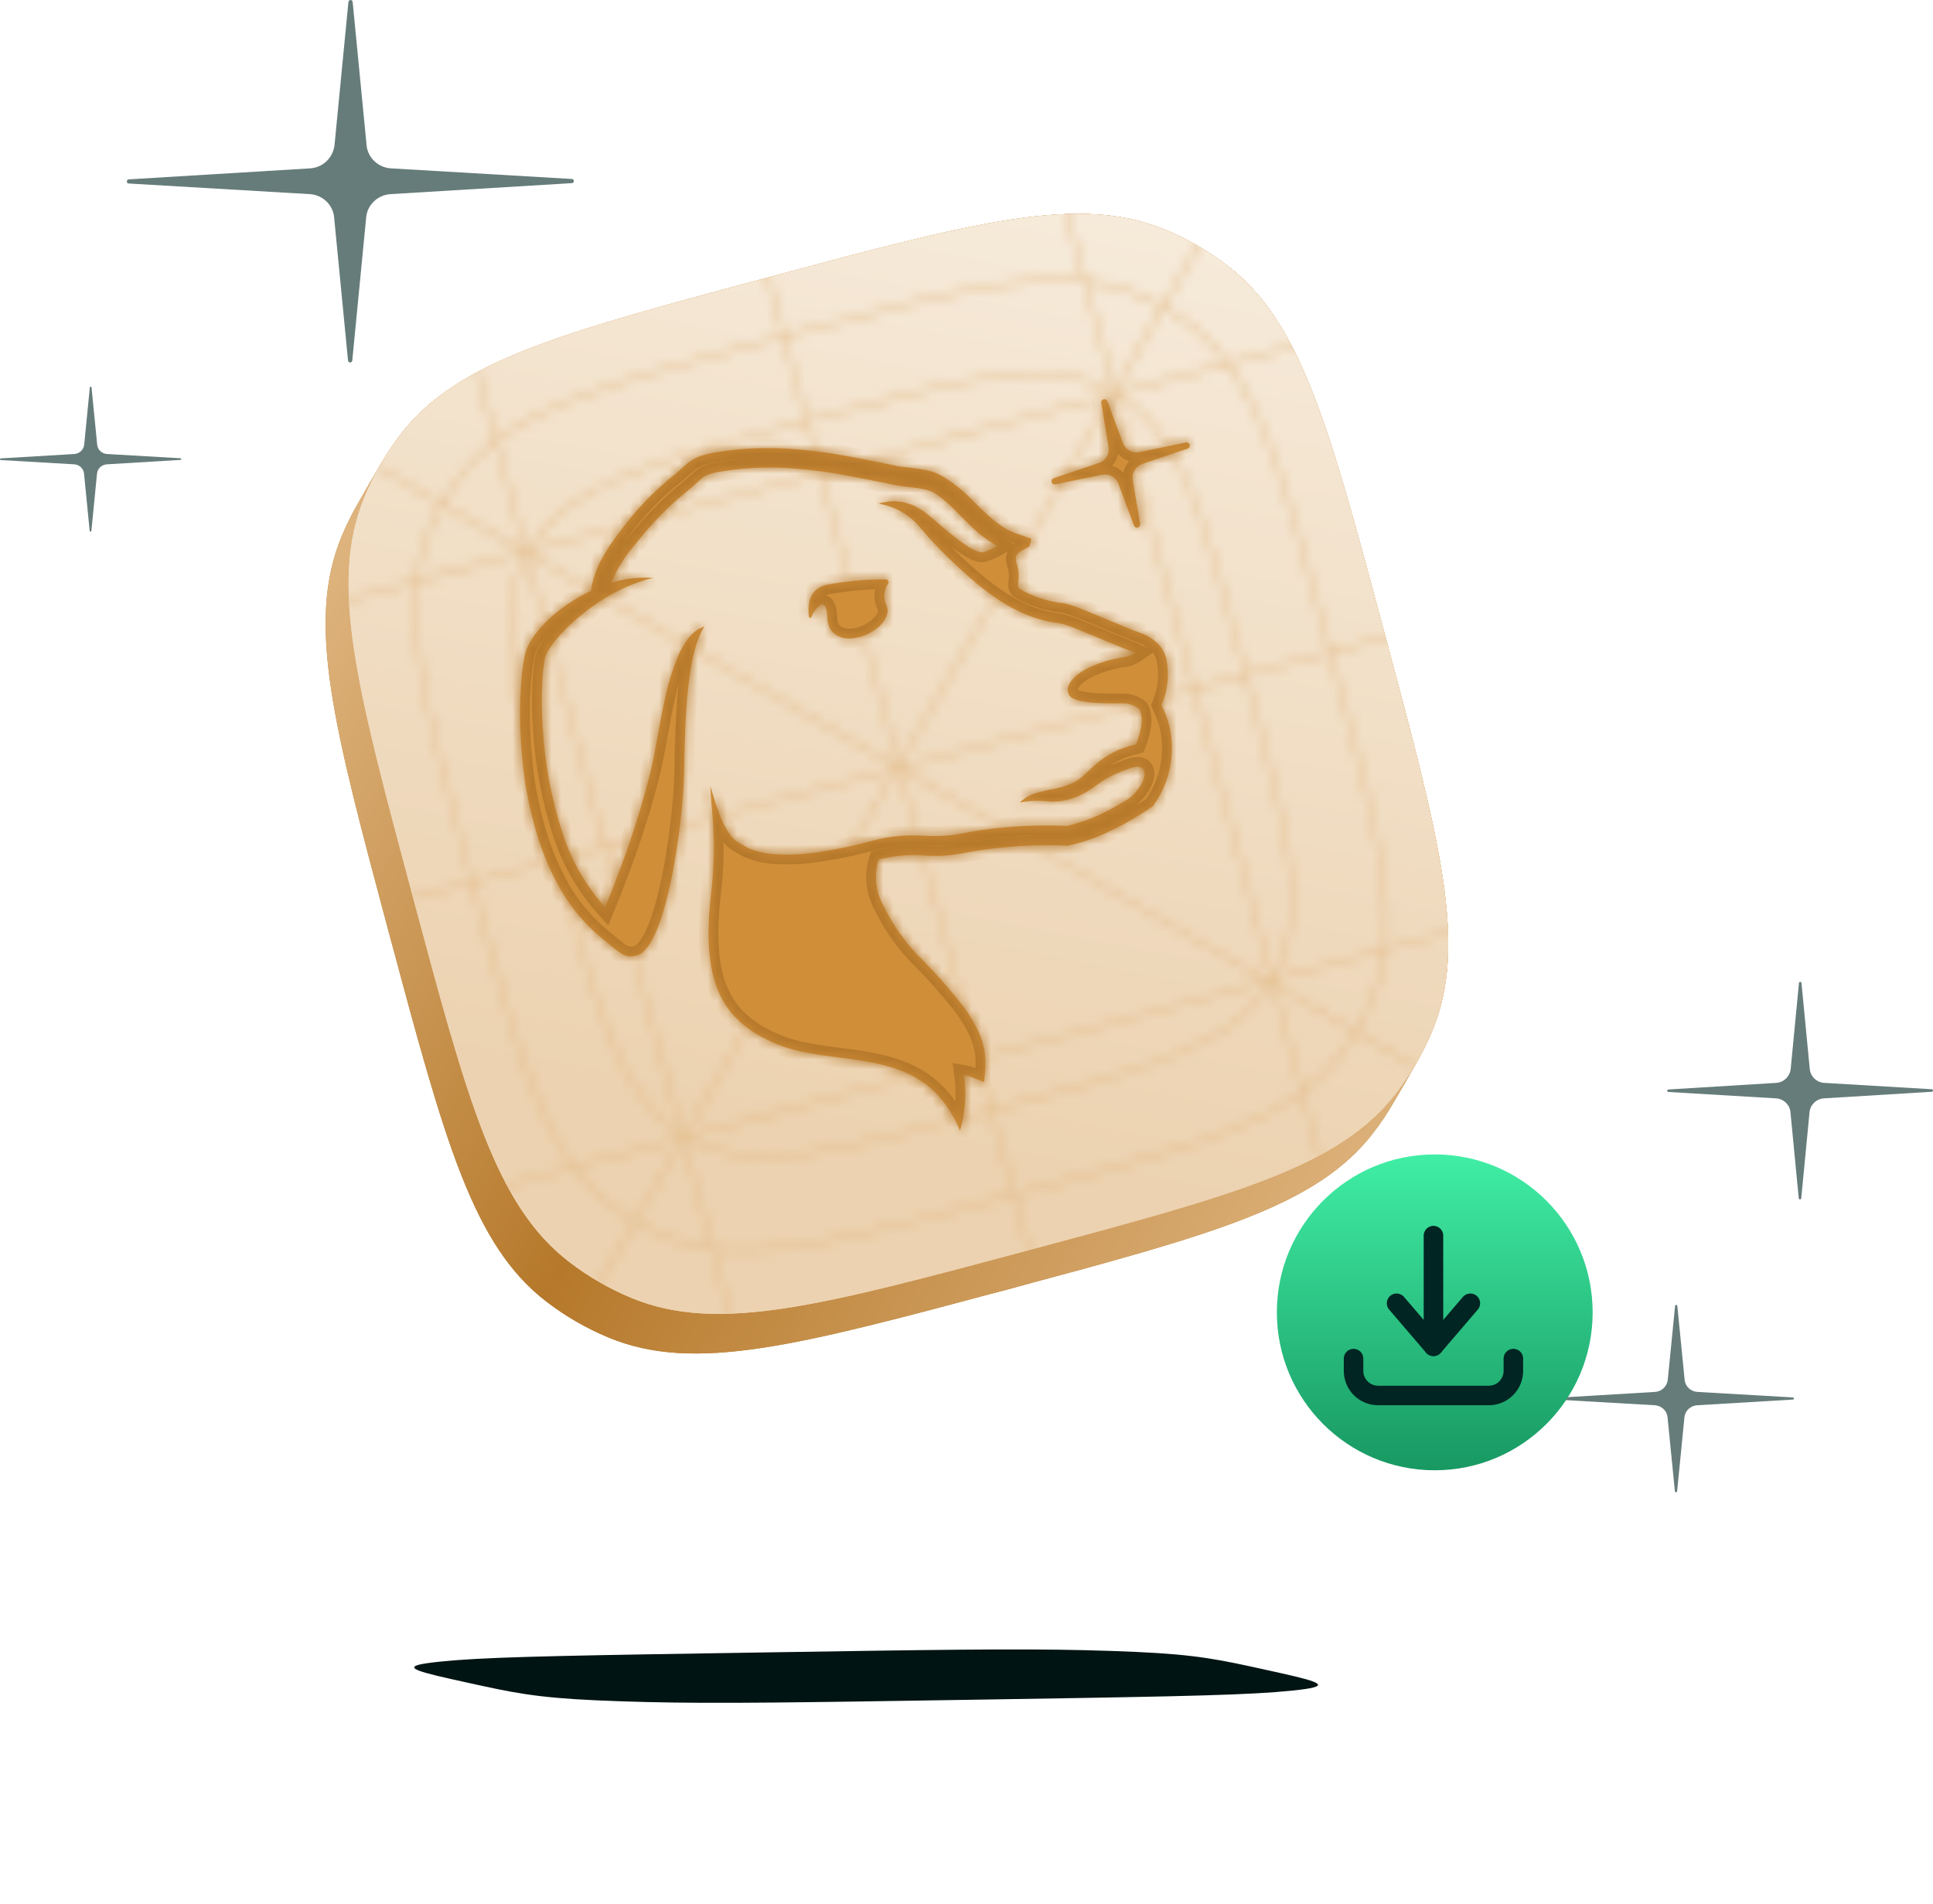 <svg width="198" height="195" viewBox="0 0 198 195" fill="none" xmlns="http://www.w3.org/2000/svg">
  <path
    d="M183.423 109.479L184.27 100.676C184.294 100.513 184.506 100.513 184.529 100.676L185.377 109.479C185.447 110.247 186.083 110.853 186.86 110.899L197.876 111.551C198.041 111.551 198.041 111.808 197.876 111.808L186.836 112.483C186.059 112.53 185.424 113.135 185.353 113.903L184.506 122.706C184.482 122.869 184.27 122.869 184.247 122.706L183.399 113.903C183.329 113.135 182.693 112.53 181.916 112.483L170.9 111.831C170.735 111.831 170.735 111.575 170.9 111.575L181.94 110.899C182.717 110.853 183.329 110.247 183.423 109.479Z"
    fill="#667C7A" />
  <path
    d="M170.83 141.326L171.581 133.746C171.602 133.606 171.79 133.606 171.811 133.746L172.562 141.326C172.625 141.988 173.188 142.509 173.877 142.549L183.641 143.111C183.787 143.111 183.787 143.332 183.641 143.332L173.856 143.913C173.167 143.953 172.604 144.475 172.541 145.136L171.79 152.716C171.769 152.857 171.581 152.857 171.561 152.716L170.809 145.136C170.747 144.475 170.184 143.953 169.495 143.913L159.73 143.352C159.584 143.352 159.584 143.131 159.73 143.131L169.516 142.549C170.204 142.509 170.747 141.988 170.83 141.326Z"
    fill="#667C7A" />
  <path
    d="M34.264 14.874L35.689 0.204C35.728 -0.068 36.085 -0.068 36.124 0.204L37.55 14.874C37.668 16.155 38.737 17.164 40.044 17.242L58.572 18.329C58.849 18.329 58.849 18.756 58.572 18.756L40.004 19.881C38.697 19.959 37.629 20.968 37.51 22.249L36.085 36.919C36.045 37.191 35.689 37.191 35.649 36.919L34.224 22.249C34.105 20.968 33.036 19.959 31.73 19.881L13.202 18.794C12.925 18.794 12.925 18.368 13.202 18.368L31.769 17.242C33.076 17.164 34.105 16.155 34.264 14.874Z"
    fill="#667C7A" />
  <path
    d="M8.623 45.548L9.201 39.68C9.217 39.571 9.361 39.571 9.377 39.68L9.955 45.548C10.003 46.06 10.436 46.464 10.966 46.495L18.477 46.93C18.59 46.93 18.59 47.1 18.477 47.1L10.95 47.551C10.42 47.582 9.987 47.985 9.939 48.498L9.361 54.366C9.345 54.475 9.201 54.475 9.185 54.366L8.607 48.498C8.559 47.985 8.125 47.582 7.596 47.551L0.084 47.116C-0.028 47.116 -0.028 46.945 0.084 46.945L7.612 46.495C8.141 46.464 8.559 46.06 8.623 45.548Z"
    fill="#667C7A" />
  <g filter="url(#filter0_f_697_11922)">
    <path
      d="M47.785 172.301C43.107 171.27 40.768 170.754 43.771 170.326C44.177 170.268 44.649 170.212 45.184 170.158C45.668 170.109 46.204 170.062 46.788 170.017C51.565 169.649 60.293 169.511 77.75 169.235C95.206 168.959 103.935 168.82 111.184 168.998C113.05 169.043 114.807 169.103 116.41 169.176C122.634 169.458 124.973 169.974 129.651 171.005C134.328 172.036 136.667 172.552 133.664 172.98C133.297 173.033 132.875 173.084 132.401 173.133C131.878 173.187 131.292 173.239 130.647 173.289C125.871 173.657 117.142 173.795 99.686 174.071C82.229 174.348 73.501 174.486 66.251 174.308C64.385 174.263 62.628 174.203 61.026 174.13C54.801 173.848 52.462 173.332 47.785 172.301Z"
      fill="#001413" />
  </g>
  <path
    d="M55.982 133.31C57.932 134.806 60.07 136.04 62.341 136.981L64.685 132.921C62.414 131.98 60.276 130.746 58.326 129.25L55.982 133.31Z"
    fill="#B6792B" />
  <path
    d="M62.34 136.981C71.161 140.635 81.781 137.789 103.021 132.096L105.365 128.037C84.125 133.729 73.505 136.575 64.684 132.922L62.34 136.981Z"
    fill="#B6792B" />
  <path
    d="M55.982 133.31C48.408 127.498 45.562 116.876 39.871 95.634L42.215 91.574C47.906 112.816 50.752 123.438 58.326 129.25L55.982 133.31Z"
    fill="#B6792B" />
  <path
    d="M103.021 132.097L103.021 132.097L105.365 128.037L105.365 128.037C126.606 122.345 137.226 119.499 143.038 111.924L140.694 115.984C134.882 123.559 124.262 126.405 103.021 132.097Z"
    fill="#B6792B" />
  <path
    d="M34.988 54.948C31.334 63.77 34.179 74.391 39.87 95.633L42.214 91.573C36.523 70.331 33.678 59.71 37.332 50.888L34.988 54.948Z"
    fill="#B6792B" />
  <path
    d="M34.987 54.948C35.481 53.757 36.056 52.602 36.706 51.491L38.868 47.746C38.928 47.641 38.989 47.536 39.05 47.431L38.868 47.746C38.292 48.76 37.779 49.809 37.331 50.888L34.987 54.948Z"
    fill="#B6792B" />
  <path
    d="M142.828 112.767C142.192 113.886 141.479 114.961 140.694 115.984L143.038 111.924C143.749 110.997 144.401 110.028 144.99 109.022L145.172 108.707C145.112 108.813 145.052 108.918 144.99 109.022L142.828 112.767Z"
    fill="#B6792B" />
  <path
    d="M36.706 51.492C37.295 50.486 37.947 49.516 38.659 48.59L41.003 44.53C40.291 45.456 39.639 46.426 39.05 47.432L36.706 51.492Z"
    fill="#B6792B" />
  <path
    d="M142.828 112.767C143.404 111.754 143.918 110.705 144.365 109.625L146.709 105.565C146.262 106.645 145.748 107.694 145.172 108.707L142.828 112.767Z"
    fill="#B6792B" />
  <path
    d="M38.658 48.59C44.47 41.015 55.091 38.169 76.331 32.477L78.675 28.417C57.434 34.109 46.814 36.955 41.002 44.53L38.658 48.59Z"
    fill="#B6792B" />
  <path
    d="M139.482 68.941L139.482 68.941L141.826 64.88L141.826 64.881C147.517 86.123 150.362 96.744 146.708 105.565L144.364 109.625C148.018 100.804 145.173 90.183 139.482 68.941Z"
    fill="#B6792B" />
  <path
    d="M117.012 27.592C108.192 23.939 97.571 26.785 76.331 32.477L78.675 28.417C99.915 22.725 110.535 19.879 119.356 23.532L117.012 27.592Z"
    fill="#B6792B" />
  <path
    d="M123.37 31.264C130.945 37.077 133.79 47.698 139.481 68.94L141.825 64.88C136.134 43.638 133.289 33.017 125.714 27.204L123.37 31.264Z"
    fill="#B6792B" />
  <path
    d="M123.37 31.264C121.42 29.768 119.283 28.534 117.012 27.593L119.356 23.533C121.627 24.474 123.764 25.708 125.714 27.204L123.37 31.264Z"
    fill="#B6792B" />
  <rect width="103.128" height="103.131" rx="51.564"
    transform="matrix(0.966 -0.259 0.259 0.966 26.526 45.826)" fill="#B6792B" />
  <path fill-rule="evenodd" clip-rule="evenodd"
    d="M76.331 32.477C55.093 38.168 44.473 41.014 38.66 48.587L38.659 48.59C38.387 48.943 38.125 49.303 37.871 49.668C37.682 50.07 37.502 50.477 37.331 50.889L34.987 54.949C35.481 53.757 36.055 52.602 36.706 51.491L38.868 47.747L38.862 47.757L39.05 47.432C39.639 46.427 40.29 45.458 41.001 44.532L41.002 44.53C46.814 36.955 57.434 34.109 78.675 28.417L76.331 32.477ZM39.05 47.432C38.989 47.536 38.928 47.641 38.868 47.747L39.05 47.432ZM39.783 95.309C34.15 74.283 31.352 63.725 34.988 54.949L37.332 50.889C34.638 57.393 35.477 64.875 38.385 76.872C40.566 56.27 55.126 38.161 76.332 32.478C103.701 25.143 131.829 41.267 139.37 68.525C133.753 47.559 130.895 37.039 123.37 31.264L123.37 31.264L125.714 27.204C133.289 33.017 136.134 43.638 141.825 64.88L139.482 68.938C139.483 68.938 139.483 68.939 139.483 68.939L141.826 64.881C147.517 86.123 150.362 96.744 146.708 105.565L144.364 109.625C147.998 100.853 145.204 90.3 139.576 69.292C145.071 90.389 136.667 111.884 120.005 124.005C131.85 120.525 138.751 117.511 143.037 111.926L143.038 111.924C143.309 111.571 143.571 111.212 143.825 110.847C144.014 110.444 144.194 110.037 144.365 109.625L146.709 105.566C146.262 106.645 145.748 107.694 145.172 108.708L145.172 108.707C145.112 108.813 145.052 108.918 144.99 109.022L144.987 109.028L142.828 112.767C142.192 113.886 141.479 114.96 140.694 115.983L140.694 115.984C134.882 123.559 124.262 126.405 103.021 132.097L103.021 132.097C81.781 137.789 71.161 140.635 62.34 136.982L64.684 132.922C69.751 135.02 75.411 134.974 83.337 133.476C69.527 131.762 56.913 124.481 48.521 113.379C51.186 120.989 53.977 125.912 58.326 129.25L55.982 133.31C48.456 127.535 45.599 117.012 39.98 96.041C39.943 95.906 39.906 95.771 39.87 95.635C39.84 95.526 39.812 95.417 39.783 95.309ZM123.37 31.264C121.42 29.768 119.283 28.534 117.012 27.593L119.356 23.533C121.627 24.474 123.764 25.708 125.714 27.204L123.37 31.264ZM55.982 133.31C57.932 134.806 60.07 136.041 62.341 136.981L64.684 132.921C62.414 131.981 60.276 130.746 58.326 129.25L55.982 133.31ZM117.012 27.592C108.192 23.939 97.571 26.785 76.331 32.477L78.675 28.418C99.915 22.725 110.535 19.879 119.356 23.532L117.012 27.592Z"
    fill="url(#paint0_linear_697_11922)" />
  <path
    d="M42.214 91.575C36.523 70.333 33.677 59.712 37.331 50.891C37.825 49.699 38.399 48.544 39.05 47.434C39.639 46.428 40.291 45.458 41.002 44.532C46.815 36.956 57.435 34.11 78.676 28.418C99.916 22.726 110.537 19.88 119.357 23.533C121.628 24.474 123.766 25.708 125.715 27.204C133.29 33.017 136.135 43.638 141.826 64.88C147.517 86.122 150.362 96.743 146.709 105.564C146.262 106.644 145.748 107.693 145.172 108.706C144.536 109.825 143.823 110.9 143.037 111.923C137.225 119.498 126.605 122.344 105.364 128.037C84.124 133.729 73.503 136.575 64.683 132.922C62.412 131.981 60.274 130.747 58.324 129.25C50.75 123.438 47.905 112.817 42.214 91.575Z"
    fill="#D08E39" />
  <path
    d="M42.214 91.575C36.523 70.333 33.677 59.712 37.331 50.891C37.825 49.699 38.399 48.544 39.05 47.434C39.639 46.428 40.291 45.458 41.002 44.532C46.815 36.956 57.435 34.11 78.676 28.418C99.916 22.726 110.537 19.88 119.357 23.533C121.628 24.474 123.766 25.708 125.715 27.204C133.29 33.017 136.135 43.638 141.826 64.88C147.517 86.122 150.362 96.743 146.709 105.564C146.262 106.644 145.748 107.693 145.172 108.706C144.536 109.825 143.823 110.9 143.037 111.923C137.225 119.498 126.605 122.344 105.364 128.037C84.124 133.729 73.503 136.575 64.683 132.922C62.412 131.981 60.274 130.747 58.324 129.25C50.75 123.438 47.905 112.817 42.214 91.575Z"
    fill="url(#paint1_linear_697_11922)" />
  <path
    d="M42.214 91.575C36.523 70.333 33.677 59.712 37.331 50.891C37.825 49.699 38.399 48.544 39.05 47.434C39.639 46.428 40.291 45.458 41.002 44.532C46.815 36.956 57.435 34.11 78.676 28.418C99.916 22.726 110.537 19.88 119.357 23.533C121.628 24.474 123.766 25.708 125.715 27.204C133.29 33.017 136.135 43.638 141.826 64.88C147.517 86.122 150.362 96.743 146.709 105.564C146.262 106.644 145.748 107.693 145.172 108.706C144.536 109.825 143.823 110.9 143.037 111.923C137.225 119.498 126.605 122.344 105.364 128.037C84.124 133.729 73.503 136.575 64.683 132.922C62.412 131.981 60.274 130.747 58.324 129.25C50.75 123.438 47.905 112.817 42.214 91.575Z"
    fill="url(#paint2_linear_697_11922)" />
  <g opacity="0.8">
    <mask id="mask0_697_11922" style="mask-type:alpha" maskUnits="userSpaceOnUse" x="16" y="14" width="144"
      height="136">
      <path fill-rule="evenodd" clip-rule="evenodd"
        d="M81.951 127.377C87.59 126.524 94.6 124.646 103.989 122.129C113.378 119.613 120.388 117.734 125.698 115.653C131.001 113.576 134.562 111.314 137.081 108.059C138.439 106.305 139.553 104.375 140.393 102.322C141.953 98.513 142.131 94.298 141.279 88.667C140.426 83.028 138.548 76.017 136.033 66.628C133.517 57.239 131.639 50.228 129.559 44.918C127.482 39.615 125.22 36.054 121.966 33.535C120.211 32.178 118.282 31.064 116.229 30.223C112.421 28.664 108.206 28.486 102.575 29.339C96.936 30.192 89.926 32.071 80.537 34.587C71.148 37.103 64.138 38.983 58.828 41.063C53.526 43.141 49.964 45.403 47.445 48.657C46.088 50.412 44.973 52.342 44.133 54.395C42.574 58.203 42.395 62.419 43.248 68.05C44.101 73.689 45.978 80.699 48.494 90.088C51.009 99.478 52.888 106.488 54.968 111.798C57.045 117.101 59.306 120.662 62.561 123.181C64.315 124.539 66.245 125.653 68.297 126.493C72.106 128.052 76.321 128.23 81.951 127.377ZM43.771 54.246C40.577 62.048 43.09 71.428 48.116 90.19C53.142 108.951 55.655 118.331 62.322 123.49C64.104 124.869 66.064 126.001 68.149 126.855C75.95 130.048 85.33 127.535 104.09 122.507C122.851 117.479 132.231 114.965 137.39 108.298C138.769 106.516 139.901 104.555 140.755 102.47C143.949 94.668 141.436 85.288 136.41 66.527C131.384 47.766 128.871 38.385 122.205 33.226C120.423 31.847 118.462 30.715 116.377 29.862C108.576 26.668 99.196 29.182 80.436 34.21C61.675 39.237 52.295 41.751 47.136 48.418C45.757 50.201 44.625 52.161 43.771 54.246Z"
        fill="#B6792B" />
      <path fill-rule="evenodd" clip-rule="evenodd"
        d="M155.616 115.577L16.876 35.467L17.072 35.129L155.811 115.238L155.616 115.577Z" fill="#B6792B" />
      <path fill-rule="evenodd" clip-rule="evenodd"
        d="M125.961 19.986L58.565 136.73L58.227 136.535L125.623 19.791L125.961 19.986Z" fill="#B6792B" />
      <path fill-rule="evenodd" clip-rule="evenodd"
        d="M47.115 30.599L78.962 149.464L78.585 149.565L46.738 30.7L47.115 30.599Z" fill="#B6792B" />
      <path fill-rule="evenodd" clip-rule="evenodd"
        d="M77.3 22.51L109.147 141.375L108.77 141.477L76.923 22.611L77.3 22.51Z" fill="#B6792B" />
      <path fill-rule="evenodd" clip-rule="evenodd"
        d="M107.485 14.421L139.332 133.287L138.954 133.388L107.108 14.522L107.485 14.421Z" fill="#B6792B" />
      <path fill-rule="evenodd" clip-rule="evenodd"
        d="M41.012 124.043L159.865 92.194L159.966 92.571L41.113 124.421L41.012 124.043Z" fill="#B6792B" />
      <path fill-rule="evenodd" clip-rule="evenodd"
        d="M33.025 94.232L151.879 62.383L151.98 62.76L33.126 94.61L33.025 94.232Z" fill="#B6792B" />
      <path fill-rule="evenodd" clip-rule="evenodd"
        d="M24.937 64.044L143.79 32.194L143.891 32.572L25.038 64.422L24.937 64.044Z" fill="#B6792B" />
      <path fill-rule="evenodd" clip-rule="evenodd"
        d="M82.511 117.932C87.383 117.277 93.483 115.643 101.664 113.451C109.846 111.258 115.945 109.623 120.492 107.753C125.028 105.887 127.965 103.808 129.861 100.759C130.072 100.419 130.273 100.072 130.461 99.719C132.154 96.552 132.486 92.969 131.833 88.108C131.18 83.236 129.546 77.136 127.354 68.954C125.162 60.772 123.527 54.672 121.658 50.126C119.793 45.589 117.714 42.652 114.666 40.757C114.326 40.545 113.979 40.345 113.625 40.156C110.459 38.464 106.877 38.132 102.015 38.785C97.144 39.439 91.043 41.073 82.862 43.266C74.68 45.459 68.581 47.094 64.035 48.964C59.498 50.83 56.561 52.908 54.666 55.957C54.454 56.297 54.254 56.645 54.065 56.998C52.372 60.164 52.04 63.747 52.693 68.609C53.347 73.481 54.98 79.581 57.172 87.763C59.364 95.945 60.999 102.044 62.868 106.591C64.733 111.127 66.812 114.064 69.861 115.96C70.201 116.171 70.548 116.372 70.901 116.56C74.067 118.253 77.65 118.584 82.511 117.932ZM53.72 56.814C50.227 63.349 52.416 71.52 56.795 87.864C61.173 104.207 63.362 112.379 69.654 116.292C70.002 116.508 70.356 116.712 70.717 116.905C77.251 120.398 85.423 118.208 101.765 113.828C118.108 109.448 126.279 107.258 130.192 100.966C130.408 100.618 130.613 100.264 130.806 99.903C134.299 93.368 132.11 85.196 127.732 68.853C123.353 52.509 121.164 44.338 114.872 40.425C114.525 40.209 114.17 40.004 113.809 39.812C107.275 36.319 99.103 38.509 82.761 42.889C66.418 47.268 58.247 49.458 54.334 55.751C54.118 56.098 53.913 56.453 53.72 56.814Z"
        fill="#B6792B" />
    </mask>
    <g mask="url(#mask0_697_11922)">
      <path
        d="M42.213 91.575C36.523 70.333 33.677 59.712 37.331 50.891C37.825 49.699 38.399 48.544 39.05 47.434C39.639 46.428 40.291 45.459 41.002 44.532C46.815 36.957 57.435 34.111 78.676 28.418C99.917 22.726 110.537 19.879 119.358 23.533C121.629 24.473 123.766 25.708 125.716 27.204C133.29 33.016 136.136 43.637 141.826 64.879C147.517 86.121 150.363 96.742 146.709 105.563C146.262 106.642 145.748 107.692 145.172 108.705C144.536 109.824 143.823 110.899 143.037 111.922C137.225 119.497 126.605 122.343 105.364 128.036C84.123 133.728 73.502 136.575 64.682 132.921C62.411 131.98 60.274 130.746 58.324 129.25C50.749 123.438 47.904 112.817 42.213 91.575Z"
        fill="#E3BB88" />
    </g>
  </g>
  <mask id="path-36-inside-1_697_11922" fill="white">
    <path
      d="M121.519 45.309L116.695 46.303C116.351 46.372 115.993 46.315 115.686 46.143C115.379 45.971 115.143 45.696 115.02 45.366L113.422 41.069C113.389 40.999 113.333 40.942 113.263 40.91C113.193 40.877 113.114 40.87 113.04 40.89C112.965 40.91 112.9 40.956 112.856 41.019C112.812 41.082 112.791 41.159 112.798 41.236L113.552 45.759C113.615 46.107 113.55 46.466 113.37 46.769C113.189 47.072 112.905 47.299 112.57 47.409L107.9 48.98C107.831 49.013 107.775 49.069 107.742 49.139C107.71 49.209 107.703 49.289 107.723 49.364C107.743 49.438 107.789 49.504 107.852 49.548C107.915 49.593 107.992 49.613 108.068 49.607L112.893 48.613C113.237 48.546 113.594 48.604 113.9 48.775C114.207 48.947 114.443 49.221 114.568 49.55L116.166 53.847C116.198 53.917 116.255 53.973 116.325 54.006C116.395 54.039 116.474 54.046 116.548 54.026C116.623 54.006 116.688 53.96 116.732 53.897C116.776 53.834 116.797 53.757 116.79 53.68L116.026 49.16C115.967 48.812 116.034 48.455 116.214 48.153C116.394 47.851 116.675 47.623 117.008 47.51L121.687 45.936C121.757 45.903 121.813 45.847 121.846 45.776C121.878 45.706 121.885 45.627 121.865 45.552C121.845 45.477 121.799 45.412 121.736 45.368C121.673 45.323 121.596 45.302 121.519 45.309Z" />
  </mask>
  <path
    d="M121.519 45.309L116.695 46.303C116.351 46.372 115.993 46.315 115.686 46.143C115.379 45.971 115.143 45.696 115.02 45.366L113.422 41.069C113.389 40.999 113.333 40.942 113.263 40.91C113.193 40.877 113.114 40.87 113.04 40.89C112.965 40.91 112.9 40.956 112.856 41.019C112.812 41.082 112.791 41.159 112.798 41.236L113.552 45.759C113.615 46.107 113.55 46.466 113.37 46.769C113.189 47.072 112.905 47.299 112.57 47.409L107.9 48.98C107.831 49.013 107.775 49.069 107.742 49.139C107.71 49.209 107.703 49.289 107.723 49.364C107.743 49.438 107.789 49.504 107.852 49.548C107.915 49.593 107.992 49.613 108.068 49.607L112.893 48.613C113.237 48.546 113.594 48.604 113.9 48.775C114.207 48.947 114.443 49.221 114.568 49.55L116.166 53.847C116.198 53.917 116.255 53.973 116.325 54.006C116.395 54.039 116.474 54.046 116.548 54.026C116.623 54.006 116.688 53.96 116.732 53.897C116.776 53.834 116.797 53.757 116.79 53.68L116.026 49.16C115.967 48.812 116.034 48.455 116.214 48.153C116.394 47.851 116.675 47.623 117.008 47.51L121.687 45.936C121.757 45.903 121.813 45.847 121.846 45.776C121.878 45.706 121.885 45.627 121.865 45.552C121.845 45.477 121.799 45.412 121.736 45.368C121.673 45.323 121.596 45.302 121.519 45.309Z"
    fill="#D08E39" />
  <path
    d="M121.519 45.309L121.435 44.312L121.376 44.317L121.318 44.329L121.519 45.309ZM116.695 46.303L116.89 47.284L116.897 47.283L116.695 46.303ZM115.02 45.366L114.082 45.714L114.083 45.715L115.02 45.366ZM113.422 41.069L114.36 40.72L114.345 40.682L114.328 40.644L113.422 41.069ZM112.798 41.236L111.801 41.322L111.805 41.361L111.811 41.401L112.798 41.236ZM113.552 45.759L112.566 45.923L112.568 45.937L113.552 45.759ZM112.57 47.409L112.26 46.458L112.251 46.461L112.57 47.409ZM107.9 48.98L107.582 48.032L107.527 48.05L107.475 48.075L107.9 48.98ZM108.068 49.607L108.152 50.603L108.212 50.598L108.27 50.586L108.068 49.607ZM112.893 48.613L112.703 47.631L112.691 47.633L112.893 48.613ZM114.568 49.55L115.505 49.202L115.503 49.196L114.568 49.55ZM116.166 53.847L115.228 54.196L115.243 54.234L115.26 54.271L116.166 53.847ZM116.79 53.68L117.787 53.594L117.783 53.553L117.776 53.513L116.79 53.68ZM116.026 49.16L115.04 49.326L115.04 49.327L116.026 49.16ZM117.008 47.51L116.689 46.562L116.687 46.563L117.008 47.51ZM121.687 45.936L122.006 46.884L122.061 46.865L122.113 46.841L121.687 45.936ZM121.318 44.329L116.493 45.324L116.897 47.283L121.721 46.288L121.318 44.329ZM116.5 45.322C116.389 45.344 116.274 45.326 116.174 45.271L115.198 47.016C115.712 47.304 116.312 47.399 116.89 47.284L116.5 45.322ZM116.174 45.271C116.075 45.215 115.997 45.125 115.957 45.016L114.083 45.715C114.288 46.267 114.683 46.728 115.198 47.016L116.174 45.271ZM115.957 45.017L114.36 40.72L112.485 41.417L114.082 45.714L115.957 45.017ZM114.328 40.644C114.196 40.363 113.969 40.136 113.686 40.004L112.84 41.816C112.697 41.749 112.583 41.635 112.517 41.493L114.328 40.644ZM113.686 40.004C113.404 39.872 113.083 39.843 112.781 39.924L113.298 41.856C113.145 41.897 112.983 41.883 112.84 41.816L113.686 40.004ZM112.781 39.924C112.479 40.005 112.215 40.19 112.036 40.446L113.675 41.592C113.585 41.721 113.452 41.815 113.298 41.856L112.781 39.924ZM112.036 40.446C111.858 40.702 111.775 41.011 111.801 41.322L113.794 41.151C113.807 41.307 113.766 41.463 113.675 41.592L112.036 40.446ZM111.811 41.401L112.566 45.923L114.539 45.594L113.784 41.072L111.811 41.401ZM112.568 45.937C112.588 46.048 112.567 46.162 112.511 46.257L114.229 47.28C114.533 46.77 114.642 46.166 114.536 45.581L112.568 45.937ZM112.511 46.257C112.454 46.353 112.365 46.424 112.26 46.458L112.88 48.359C113.446 48.175 113.925 47.791 114.229 47.28L112.511 46.257ZM112.251 46.461L107.582 48.032L108.219 49.928L112.889 48.356L112.251 46.461ZM107.475 48.075C107.192 48.208 106.966 48.436 106.835 48.719L108.65 49.559C108.584 49.702 108.469 49.818 108.326 49.885L107.475 48.075ZM106.835 48.719C106.704 49.002 106.677 49.322 106.757 49.622L108.689 49.105C108.729 49.256 108.716 49.416 108.65 49.559L106.835 48.719ZM106.757 49.622C106.838 49.923 107.021 50.186 107.276 50.366L108.428 48.731C108.556 48.821 108.648 48.954 108.689 49.105L106.757 49.622ZM107.276 50.366C107.531 50.545 107.841 50.63 108.152 50.603L107.984 48.61C108.142 48.597 108.299 48.64 108.428 48.731L107.276 50.366ZM108.27 50.586L113.094 49.592L112.691 47.633L107.867 48.627L108.27 50.586ZM113.082 49.594C113.194 49.573 113.311 49.592 113.412 49.648L114.389 47.903C113.877 47.616 113.28 47.519 112.703 47.631L113.082 49.594ZM113.412 49.648C113.513 49.705 113.591 49.795 113.633 49.905L115.503 49.196C115.295 48.647 114.901 48.189 114.389 47.903L113.412 49.648ZM113.631 49.899L115.228 54.196L117.103 53.498L115.505 49.202L113.631 49.899ZM115.26 54.271C115.392 54.553 115.619 54.78 115.902 54.912L116.748 53.1C116.89 53.167 117.005 53.281 117.071 53.423L115.26 54.271ZM115.902 54.912C116.184 55.044 116.505 55.072 116.807 54.992L116.289 53.06C116.442 53.019 116.605 53.033 116.748 53.1L115.902 54.912ZM116.807 54.992C117.109 54.911 117.372 54.726 117.551 54.47L115.913 53.324C116.003 53.194 116.136 53.101 116.289 53.06L116.807 54.992ZM117.551 54.47C117.73 54.214 117.813 53.904 117.787 53.594L115.794 53.765C115.781 53.609 115.822 53.453 115.913 53.324L117.551 54.47ZM117.776 53.513L117.012 48.993L115.04 49.327L115.804 53.846L117.776 53.513ZM117.012 48.993C116.993 48.879 117.015 48.763 117.073 48.664L115.355 47.641C115.053 48.148 114.942 48.745 115.04 49.326L117.012 48.993ZM117.073 48.664C117.131 48.566 117.222 48.493 117.329 48.457L116.687 46.563C116.128 46.752 115.656 47.135 115.355 47.641L117.073 48.664ZM117.327 48.458L122.006 46.884L121.369 44.988L116.689 46.562L117.327 48.458ZM122.113 46.841C122.396 46.708 122.622 46.479 122.753 46.196L120.938 45.357C121.004 45.214 121.119 45.098 121.262 45.031L122.113 46.841ZM122.753 46.196C122.884 45.913 122.911 45.594 122.831 45.293L120.899 45.811C120.858 45.66 120.872 45.499 120.938 45.357L122.753 46.196ZM122.831 45.293C122.75 44.993 122.567 44.73 122.312 44.55L121.16 46.185C121.032 46.095 120.939 45.962 120.899 45.811L122.831 45.293ZM122.312 44.55C122.057 44.371 121.747 44.286 121.435 44.312L121.603 46.305C121.446 46.319 121.289 46.276 121.16 46.185L122.312 44.55Z"
    fill="#B6792B" mask="url(#path-36-inside-1_697_11922)" />
  <mask id="path-38-inside-2_697_11922" fill="white">
    <path fill-rule="evenodd" clip-rule="evenodd"
      d="M115.96 64.504L116.893 64.851C117.71 65.134 118.427 65.65 118.959 66.335C119.231 66.725 119.415 67.171 119.5 67.64C119.56 68.007 119.599 68.378 119.616 68.75C119.641 69.486 119.571 70.222 119.406 70.939C119.316 71.308 119.196 71.669 119.046 72.017L118.977 72.196L119.353 73.044C119.491 73.386 119.609 73.735 119.708 74.09C120.077 75.504 120.134 76.98 119.874 78.417C119.615 79.853 119.045 81.215 118.206 82.407L118.106 82.551L117.961 82.643C116.708 83.514 115.391 84.287 114.021 84.957C112.629 85.665 111.155 86.199 109.633 86.549L109.534 86.576L109.415 86.608C106.181 86.457 102.94 86.646 99.746 87.172C99.543 87.208 99.338 87.246 99.131 87.284C98.519 87.398 97.885 87.516 97.221 87.583C96.344 87.676 95.46 87.684 94.581 87.607C93.06 87.495 91.532 87.631 90.055 88.01L90.006 88.023C89.756 88.809 89.672 89.639 89.758 90.461C89.845 91.282 90.1 92.077 90.508 92.794C91.406 94.627 92.574 96.313 93.974 97.796C95.535 99.332 97.001 100.962 98.363 102.678C99.094 103.584 99.716 104.574 100.216 105.626C100.754 106.775 100.998 108.041 100.926 109.307L100.811 110.821L99.396 110.261C99.184 110.182 98.966 110.122 98.743 110.084C98.832 110.78 98.878 111.48 98.88 112.181C98.853 113.411 98.669 114.632 98.333 115.815C95.794 109.571 90.796 108.926 85.91 108.296C83.723 108.014 81.558 107.735 79.647 106.958C73.468 104.443 71.833 100.007 72.873 91.196C73.186 88.488 73.209 85.753 72.941 83.04C72.873 82.428 72.828 81.822 72.802 81.21C72.791 81.127 72.786 81.043 72.788 80.958L72.768 80.526C72.849 80.785 72.927 81.044 73.004 81.302C73.19 81.927 73.375 82.547 73.618 83.146C73.892 83.979 74.283 84.768 74.778 85.491C74.996 85.796 75.272 86.055 75.588 86.255C75.681 86.319 75.777 86.37 75.89 86.43C75.968 86.471 76.054 86.517 76.152 86.573C76.323 86.689 76.503 86.79 76.69 86.877C77.451 87.193 78.256 87.387 79.076 87.454C80.808 87.584 82.548 87.498 84.257 87.196C85.915 86.954 87.569 86.585 89.215 86.144L89.463 86.078C91.174 85.633 92.946 85.468 94.71 85.589C96.283 85.692 97.863 85.556 99.395 85.187C102.679 84.638 106.012 84.435 109.34 84.58C110.657 84.264 111.933 83.797 113.143 83.188C114.008 82.764 114.843 82.273 115.664 81.765C117.43 80.385 118.136 77.743 115.519 78.765C114.894 78.979 114.285 79.239 113.697 79.541C113.233 79.761 112.8 80.068 112.335 80.397C111.92 80.691 111.481 81.002 110.975 81.283C109.946 81.837 108.791 82.117 107.622 82.097C106.569 81.957 105.501 81.988 104.458 82.187C104.861 81.786 105.351 81.483 105.89 81.302C106.273 81.157 106.63 81.076 106.973 80.998C107.14 80.96 107.304 80.923 107.466 80.88C108.427 80.749 109.358 80.456 110.221 80.014C110.647 79.757 111.05 79.376 111.486 78.964C111.835 78.633 112.205 78.283 112.625 77.962C113.542 77.248 114.587 76.718 115.704 76.401L116.378 76.22C116.868 74.915 117.207 73.523 116.683 72.597C116.267 72.268 115.763 72.073 115.236 72.036C115.096 72.025 114.829 72.027 114.483 72.029C113.219 72.037 110.899 72.051 109.841 71.498C109.034 71.021 109.061 69.616 111.515 68.383C112.654 67.854 113.863 67.49 115.105 67.303C115.537 67.265 115.951 67.114 116.305 66.864L116.122 66.775L115.224 66.439L114.306 66.067L110.721 64.585C110.136 64.347 109.519 64.107 108.961 63.926L108.686 63.851L108.166 63.777C107.824 63.73 107.477 63.663 107.127 63.586C106.041 63.333 104.993 62.94 104.008 62.417C100.447 60.747 95.611 55.708 94.241 54.006C93.162 52.704 91.646 51.843 89.979 51.586C90.7 51.348 91.466 51.28 92.218 51.385C92.97 51.49 93.688 51.767 94.318 52.193C94.624 52.334 95.271 52.886 96.054 53.553C97.633 54.9 99.76 56.714 100.726 56.555C101.227 56.401 101.709 56.189 102.162 55.925C101.573 55.598 101.013 55.22 100.489 54.795C99.798 54.257 99.218 53.666 98.656 53.095C98.464 52.899 98.274 52.706 98.082 52.518C97.42 51.796 96.68 51.15 95.877 50.592C95.697 50.481 95.51 50.381 95.318 50.293C95.121 50.215 94.916 50.155 94.707 50.116C94.245 50.016 93.781 49.948 93.212 49.887C92.643 49.826 92.138 49.77 91.531 49.644L89.956 49.32L86.817 48.711C84.749 48.319 82.659 48.056 80.559 47.924C78.483 47.805 76.401 47.902 74.345 48.213C73.855 48.277 73.368 48.368 72.888 48.486C72.501 48.579 72.142 48.763 71.841 49.023C71.681 49.152 71.52 49.302 71.347 49.464C71.133 49.664 70.901 49.88 70.63 50.094L69.422 51.1C67.872 52.486 66.444 54.004 65.153 55.636C64.084 56.835 63.222 58.205 62.605 59.69C63.991 59.249 65.448 59.075 66.9 59.178C65.105 59.629 63.393 60.362 61.827 61.349C61.057 61.821 60.321 62.346 59.623 62.92C58.917 63.468 58.258 64.072 57.652 64.728C57.044 65.338 56.513 66.022 56.072 66.762C55.894 67.074 55.783 67.42 55.748 67.777C55.678 68.19 55.629 68.641 55.59 69.089C55.465 70.917 55.467 72.752 55.594 74.58C55.804 78.233 56.486 81.843 57.622 85.321C58.527 88.133 60.014 90.722 61.985 92.919C62.775 90.99 63.525 89.029 64.23 87.059C65.119 84.507 65.92 81.903 66.567 79.319C66.905 77.97 67.152 76.587 67.403 75.189C67.631 73.909 67.863 72.618 68.167 71.328C68.46 69.958 68.872 68.616 69.399 67.318C69.671 66.648 70.027 66.016 70.457 65.435C70.875 64.841 71.469 64.394 72.155 64.159C70.47 66.754 70.174 72.593 70.072 79.073C69.983 84.334 68.259 96.741 65.356 97.807C64.215 98.188 63.649 97.742 62.551 96.82L61.667 96.097C60.097 94.807 58.75 93.265 57.681 91.534C56.669 89.829 55.846 88.018 55.225 86.134C54.63 84.277 54.168 82.38 53.842 80.457C53.549 78.544 53.369 76.616 53.305 74.682C53.23 72.744 53.289 70.804 53.481 68.875C53.542 68.389 53.604 67.904 53.702 67.398C53.754 67.115 53.825 66.836 53.914 66.562C54.018 66.284 54.145 66.014 54.293 65.757C54.832 64.872 55.493 64.07 56.259 63.374C57.528 62.212 58.964 61.249 60.52 60.515C60.704 59.367 61.083 58.259 61.64 57.239C62.185 56.247 62.814 55.304 63.52 54.42C64.803 52.664 66.27 51.052 67.897 49.611C68.291 49.26 68.814 48.832 69.166 48.556C69.338 48.421 69.513 48.26 69.704 48.084C69.903 47.901 70.12 47.7 70.37 47.497C70.891 47.058 71.503 46.741 72.162 46.569C72.717 46.428 73.281 46.319 73.85 46.245C76.045 45.915 78.268 45.812 80.484 45.939C82.669 46.072 84.844 46.344 86.995 46.754L90.178 47.372L91.763 47.694C92.118 47.779 92.554 47.828 93.018 47.879C93.103 47.888 93.189 47.898 93.276 47.907C93.835 47.971 94.367 48.052 94.952 48.173C95.27 48.239 95.582 48.33 95.886 48.445C96.186 48.578 96.476 48.732 96.754 48.906C97.736 49.525 98.645 50.255 99.462 51.081L99.56 51.18C101.064 52.692 102.461 54.097 104.198 54.676L105.588 55.146L105.623 55.275L105.453 55.95L104.437 56.521C104.247 56.641 104.111 56.83 104.058 57.049C104.031 57.158 104.029 57.271 104.051 57.381C104.097 57.6 104.155 57.816 104.224 58.028C104.316 58.365 104.356 58.714 104.342 59.063C104.338 59.256 104.321 59.424 104.306 59.566C104.295 59.669 104.285 59.76 104.284 59.836C104.273 59.913 104.277 59.992 104.298 60.067C104.318 60.142 104.353 60.213 104.401 60.274C105.391 60.872 106.472 61.303 107.601 61.55C107.887 61.622 108.176 61.673 108.476 61.72L108.925 61.771C109.154 61.809 109.379 61.866 109.598 61.942C110.217 62.136 110.739 62.348 111.283 62.568C111.351 62.596 111.42 62.624 111.489 62.651L115.077 64.143L115.96 64.504ZM88.459 65.112C88.212 65.204 87.956 65.273 87.695 65.316C85.963 65.674 84.816 64.723 84.771 63.444C84.726 62.166 84.451 61.813 84.113 61.903C83.64 62.227 83.284 62.697 83.101 63.241L83.031 63.26C83.014 63.268 82.995 63.272 82.976 63.271C82.957 63.271 82.939 63.266 82.922 63.257C82.905 63.248 82.891 63.235 82.879 63.22C82.868 63.204 82.861 63.186 82.858 63.168C82.546 60.574 83.974 60.074 84.618 59.901C86.625 59.521 88.663 59.332 90.706 59.337C90.763 59.331 90.821 59.343 90.872 59.37C90.923 59.398 90.965 59.44 90.991 59.492C91.017 59.544 91.028 59.602 91.021 59.66C91.013 59.718 90.989 59.772 90.951 59.815C90.735 60.14 90.609 60.517 90.587 60.907C90.565 61.298 90.646 61.687 90.823 62.036C91.257 63.178 90.114 64.466 88.459 65.112Z" />
  </mask>
  <path fill-rule="evenodd" clip-rule="evenodd"
    d="M115.96 64.504L116.893 64.851C117.71 65.134 118.427 65.65 118.959 66.335C119.231 66.725 119.415 67.171 119.5 67.64C119.56 68.007 119.599 68.378 119.616 68.75C119.641 69.486 119.571 70.222 119.406 70.939C119.316 71.308 119.196 71.669 119.046 72.017L118.977 72.196L119.353 73.044C119.491 73.386 119.609 73.735 119.708 74.09C120.077 75.504 120.134 76.98 119.874 78.417C119.615 79.853 119.045 81.215 118.206 82.407L118.106 82.551L117.961 82.643C116.708 83.514 115.391 84.287 114.021 84.957C112.629 85.665 111.155 86.199 109.633 86.549L109.534 86.576L109.415 86.608C106.181 86.457 102.94 86.646 99.746 87.172C99.543 87.208 99.338 87.246 99.131 87.284C98.519 87.398 97.885 87.516 97.221 87.583C96.344 87.676 95.46 87.684 94.581 87.607C93.06 87.495 91.532 87.631 90.055 88.01L90.006 88.023C89.756 88.809 89.672 89.639 89.758 90.461C89.845 91.282 90.1 92.077 90.508 92.794C91.406 94.627 92.574 96.313 93.974 97.796C95.535 99.332 97.001 100.962 98.363 102.678C99.094 103.584 99.716 104.574 100.216 105.626C100.754 106.775 100.998 108.041 100.926 109.307L100.811 110.821L99.396 110.261C99.184 110.182 98.966 110.122 98.743 110.084C98.832 110.78 98.878 111.48 98.88 112.181C98.853 113.411 98.669 114.632 98.333 115.815C95.794 109.571 90.796 108.926 85.91 108.296C83.723 108.014 81.558 107.735 79.647 106.958C73.468 104.443 71.833 100.007 72.873 91.196C73.186 88.488 73.209 85.753 72.941 83.04C72.873 82.428 72.828 81.822 72.802 81.21C72.791 81.127 72.786 81.043 72.788 80.958L72.768 80.526C72.849 80.785 72.927 81.044 73.004 81.302C73.19 81.927 73.375 82.547 73.618 83.146C73.892 83.979 74.283 84.768 74.778 85.491C74.996 85.796 75.272 86.055 75.588 86.255C75.681 86.319 75.777 86.37 75.89 86.43C75.968 86.471 76.054 86.517 76.152 86.573C76.323 86.689 76.503 86.79 76.69 86.877C77.451 87.193 78.256 87.387 79.076 87.454C80.808 87.584 82.548 87.498 84.257 87.196C85.915 86.954 87.569 86.585 89.215 86.144L89.463 86.078C91.174 85.633 92.946 85.468 94.71 85.589C96.283 85.692 97.863 85.556 99.395 85.187C102.679 84.638 106.012 84.435 109.34 84.58C110.657 84.264 111.933 83.797 113.143 83.188C114.008 82.764 114.843 82.273 115.664 81.765C117.43 80.385 118.136 77.743 115.519 78.765C114.894 78.979 114.285 79.239 113.697 79.541C113.233 79.761 112.8 80.068 112.335 80.397C111.92 80.691 111.481 81.002 110.975 81.283C109.946 81.837 108.791 82.117 107.622 82.097C106.569 81.957 105.501 81.988 104.458 82.187C104.861 81.786 105.351 81.483 105.89 81.302C106.273 81.157 106.63 81.076 106.973 80.998C107.14 80.96 107.304 80.923 107.466 80.88C108.427 80.749 109.358 80.456 110.221 80.014C110.647 79.757 111.05 79.376 111.486 78.964C111.835 78.633 112.205 78.283 112.625 77.962C113.542 77.248 114.587 76.718 115.704 76.401L116.378 76.22C116.868 74.915 117.207 73.523 116.683 72.597C116.267 72.268 115.763 72.073 115.236 72.036C115.096 72.025 114.829 72.027 114.483 72.029C113.219 72.037 110.899 72.051 109.841 71.498C109.034 71.021 109.061 69.616 111.515 68.383C112.654 67.854 113.863 67.49 115.105 67.303C115.537 67.265 115.951 67.114 116.305 66.864L116.122 66.775L115.224 66.439L114.306 66.067L110.721 64.585C110.136 64.347 109.519 64.107 108.961 63.926L108.686 63.851L108.166 63.777C107.824 63.73 107.477 63.663 107.127 63.586C106.041 63.333 104.993 62.94 104.008 62.417C100.447 60.747 95.611 55.708 94.241 54.006C93.162 52.704 91.646 51.843 89.979 51.586C90.7 51.348 91.466 51.28 92.218 51.385C92.97 51.49 93.688 51.767 94.318 52.193C94.624 52.334 95.271 52.886 96.054 53.553C97.633 54.9 99.76 56.714 100.726 56.555C101.227 56.401 101.709 56.189 102.162 55.925C101.573 55.598 101.013 55.22 100.489 54.795C99.798 54.257 99.218 53.666 98.656 53.095C98.464 52.899 98.274 52.706 98.082 52.518C97.42 51.796 96.68 51.15 95.877 50.592C95.697 50.481 95.51 50.381 95.318 50.293C95.121 50.215 94.916 50.155 94.707 50.116C94.245 50.016 93.781 49.948 93.212 49.887C92.643 49.826 92.138 49.77 91.531 49.644L89.956 49.32L86.817 48.711C84.749 48.319 82.659 48.056 80.559 47.924C78.483 47.805 76.401 47.902 74.345 48.213C73.855 48.277 73.368 48.368 72.888 48.486C72.501 48.579 72.142 48.763 71.841 49.023C71.681 49.152 71.52 49.302 71.347 49.464C71.133 49.664 70.901 49.88 70.63 50.094L69.422 51.1C67.872 52.486 66.444 54.004 65.153 55.636C64.084 56.835 63.222 58.205 62.605 59.69C63.991 59.249 65.448 59.075 66.9 59.178C65.105 59.629 63.393 60.362 61.827 61.349C61.057 61.821 60.321 62.346 59.623 62.92C58.917 63.468 58.258 64.072 57.652 64.728C57.044 65.338 56.513 66.022 56.072 66.762C55.894 67.074 55.783 67.42 55.748 67.777C55.678 68.19 55.629 68.641 55.59 69.089C55.465 70.917 55.467 72.752 55.594 74.58C55.804 78.233 56.486 81.843 57.622 85.321C58.527 88.133 60.014 90.722 61.985 92.919C62.775 90.99 63.525 89.029 64.23 87.059C65.119 84.507 65.92 81.903 66.567 79.319C66.905 77.97 67.152 76.587 67.403 75.189C67.631 73.909 67.863 72.618 68.167 71.328C68.46 69.958 68.872 68.616 69.399 67.318C69.671 66.648 70.027 66.016 70.457 65.435C70.875 64.841 71.469 64.394 72.155 64.159C70.47 66.754 70.174 72.593 70.072 79.073C69.983 84.334 68.259 96.741 65.356 97.807C64.215 98.188 63.649 97.742 62.551 96.82L61.667 96.097C60.097 94.807 58.75 93.265 57.681 91.534C56.669 89.829 55.846 88.018 55.225 86.134C54.63 84.277 54.168 82.38 53.842 80.457C53.549 78.544 53.369 76.616 53.305 74.682C53.23 72.744 53.289 70.804 53.481 68.875C53.542 68.389 53.604 67.904 53.702 67.398C53.754 67.115 53.825 66.836 53.914 66.562C54.018 66.284 54.145 66.014 54.293 65.757C54.832 64.872 55.493 64.07 56.259 63.374C57.528 62.212 58.964 61.249 60.52 60.515C60.704 59.367 61.083 58.259 61.64 57.239C62.185 56.247 62.814 55.304 63.52 54.42C64.803 52.664 66.27 51.052 67.897 49.611C68.291 49.26 68.814 48.832 69.166 48.556C69.338 48.421 69.513 48.26 69.704 48.084C69.903 47.901 70.12 47.7 70.37 47.497C70.891 47.058 71.503 46.741 72.162 46.569C72.717 46.428 73.281 46.319 73.85 46.245C76.045 45.915 78.268 45.812 80.484 45.939C82.669 46.072 84.844 46.344 86.995 46.754L90.178 47.372L91.763 47.694C92.118 47.779 92.554 47.828 93.018 47.879C93.103 47.888 93.189 47.898 93.276 47.907C93.835 47.971 94.367 48.052 94.952 48.173C95.27 48.239 95.582 48.33 95.886 48.445C96.186 48.578 96.476 48.732 96.754 48.906C97.736 49.525 98.645 50.255 99.462 51.081L99.56 51.18C101.064 52.692 102.461 54.097 104.198 54.676L105.588 55.146L105.623 55.275L105.453 55.95L104.437 56.521C104.247 56.641 104.111 56.83 104.058 57.049C104.031 57.158 104.029 57.271 104.051 57.381C104.097 57.6 104.155 57.816 104.224 58.028C104.316 58.365 104.356 58.714 104.342 59.063C104.338 59.256 104.321 59.424 104.306 59.566C104.295 59.669 104.285 59.76 104.284 59.836C104.273 59.913 104.277 59.992 104.298 60.067C104.318 60.142 104.353 60.213 104.401 60.274C105.391 60.872 106.472 61.303 107.601 61.55C107.887 61.622 108.176 61.673 108.476 61.72L108.925 61.771C109.154 61.809 109.379 61.866 109.598 61.942C110.217 62.136 110.739 62.348 111.283 62.568C111.351 62.596 111.42 62.624 111.489 62.651L115.077 64.143L115.96 64.504ZM88.459 65.112C88.212 65.204 87.956 65.273 87.695 65.316C85.963 65.674 84.816 64.723 84.771 63.444C84.726 62.166 84.451 61.813 84.113 61.903C83.64 62.227 83.284 62.697 83.101 63.241L83.031 63.26C83.014 63.268 82.995 63.272 82.976 63.271C82.957 63.271 82.939 63.266 82.922 63.257C82.905 63.248 82.891 63.235 82.879 63.22C82.868 63.204 82.861 63.186 82.858 63.168C82.546 60.574 83.974 60.074 84.618 59.901C86.625 59.521 88.663 59.332 90.706 59.337C90.763 59.331 90.821 59.343 90.872 59.37C90.923 59.398 90.965 59.44 90.991 59.492C91.017 59.544 91.028 59.602 91.021 59.66C91.013 59.718 90.989 59.772 90.951 59.815C90.735 60.14 90.609 60.517 90.587 60.907C90.565 61.298 90.646 61.687 90.823 62.036C91.257 63.178 90.114 64.466 88.459 65.112Z"
    fill="#D08E39" />
  <path
    d="M116.893 64.851L116.543 65.788L116.554 65.792L116.565 65.796L116.893 64.851ZM115.96 64.504L115.582 65.43L115.596 65.435L115.611 65.441L115.96 64.504ZM118.959 66.335L119.779 65.763L119.764 65.742L119.749 65.722L118.959 66.335ZM119.5 67.64L120.486 67.477L120.484 67.463L119.5 67.64ZM119.616 68.75L120.616 68.716L120.615 68.704L119.616 68.75ZM119.406 70.939L120.377 71.177L120.38 71.163L119.406 70.939ZM119.046 72.017L118.127 71.623L118.12 71.64L118.114 71.656L119.046 72.017ZM118.977 72.196L118.045 71.835L117.895 72.222L118.063 72.601L118.977 72.196ZM119.353 73.044L120.281 72.67L120.274 72.654L120.267 72.639L119.353 73.044ZM119.708 74.09L120.675 73.838L120.674 73.83L120.672 73.823L119.708 74.09ZM119.874 78.417L120.858 78.594L120.858 78.594L119.874 78.417ZM118.206 82.407L117.388 81.831L117.383 81.838L118.206 82.407ZM118.106 82.551L118.642 83.395L118.813 83.286L118.928 83.12L118.106 82.551ZM117.961 82.643L117.425 81.799L117.407 81.81L117.39 81.822L117.961 82.643ZM114.021 84.957L113.582 84.059L113.575 84.062L113.569 84.066L114.021 84.957ZM109.633 86.549L109.409 85.575L109.392 85.579L109.375 85.583L109.633 86.549ZM109.534 86.576L109.793 87.542L109.534 86.576ZM109.415 86.608L109.369 87.607L109.524 87.614L109.674 87.574L109.415 86.608ZM99.746 87.172L99.584 86.186L99.574 86.187L99.746 87.172ZM99.131 87.284L99.313 88.268L99.131 87.284ZM97.221 87.583L97.121 86.588L97.115 86.588L97.221 87.583ZM94.581 87.607L94.668 86.611L94.654 86.61L94.581 87.607ZM90.055 88.01L89.807 87.041L89.796 87.044L90.055 88.01ZM90.006 88.023L89.747 87.057L89.218 87.199L89.052 87.721L90.006 88.023ZM89.758 90.461L90.753 90.356L90.753 90.356L89.758 90.461ZM90.508 92.794L91.406 92.354L91.393 92.327L91.377 92.3L90.508 92.794ZM93.974 97.796L93.246 98.482L93.259 98.496L93.272 98.509L93.974 97.796ZM98.363 102.678L97.58 103.3L97.585 103.305L98.363 102.678ZM100.216 105.626L101.122 105.202L101.119 105.196L100.216 105.626ZM100.926 109.307L101.923 109.383L101.924 109.374L101.924 109.364L100.926 109.307ZM100.811 110.821L100.443 111.751L101.705 112.25L101.808 110.897L100.811 110.821ZM99.396 110.261L99.764 109.331L99.756 109.328L99.749 109.325L99.396 110.261ZM98.743 110.084L98.911 109.099L97.579 108.871L97.751 110.212L98.743 110.084ZM98.88 112.181L99.879 112.203L99.88 112.191L99.879 112.179L98.88 112.181ZM98.333 115.815L97.407 116.192L98.501 118.883L99.295 116.088L98.333 115.815ZM85.91 108.296L86.038 107.305L85.91 108.296ZM79.647 106.958L79.27 107.884L79.647 106.958ZM72.873 91.196L73.867 91.313L73.867 91.31L72.873 91.196ZM72.941 83.04L73.937 82.941L73.935 82.929L72.941 83.04ZM72.802 81.21L73.801 81.168L73.799 81.125L73.794 81.081L72.802 81.21ZM72.788 80.958L73.787 80.974L73.788 80.943L73.787 80.912L72.788 80.958ZM72.768 80.526L73.721 80.225L71.769 80.573L72.768 80.526ZM73.004 81.302L72.045 81.588L73.004 81.302ZM73.618 83.146L74.568 82.833L74.557 82.801L74.545 82.77L73.618 83.146ZM74.778 85.491L73.953 86.056L73.959 86.065L73.965 86.074L74.778 85.491ZM75.588 86.255L76.155 85.431L76.139 85.42L76.122 85.409L75.588 86.255ZM75.89 86.43L76.359 85.546L76.359 85.546L75.89 86.43ZM76.152 86.573L76.71 85.744L76.683 85.725L76.653 85.708L76.152 86.573ZM76.69 86.877L76.269 87.784L76.288 87.793L76.307 87.801L76.69 86.877ZM79.076 87.454L78.996 88.45L79.001 88.451L79.076 87.454ZM84.257 87.196L84.113 86.206L84.098 86.208L84.084 86.211L84.257 87.196ZM89.463 86.078L89.212 85.11L89.204 85.112L89.463 86.078ZM94.71 85.589L94.641 86.587L94.645 86.587L94.71 85.589ZM99.395 85.187L99.231 84.2L99.195 84.206L99.161 84.215L99.395 85.187ZM109.34 84.58L109.296 85.579L109.436 85.585L109.573 85.553L109.34 84.58ZM113.143 83.188L112.703 82.289L112.694 82.294L113.143 83.188ZM115.664 81.765L116.19 82.616L116.236 82.587L116.279 82.553L115.664 81.765ZM115.519 78.765L115.844 79.71L115.863 79.704L115.882 79.696L115.519 78.765ZM113.697 79.541L114.126 80.444L114.14 80.438L114.154 80.43L113.697 79.541ZM112.335 80.397L111.757 79.581L111.757 79.581L112.335 80.397ZM110.975 81.283L111.449 82.164L111.461 82.157L110.975 81.283ZM107.622 82.097L107.491 83.088L107.548 83.096L107.605 83.097L107.622 82.097ZM104.458 82.187L103.752 81.479L101.442 83.782L104.646 83.169L104.458 82.187ZM105.89 81.302L106.207 82.251L106.226 82.244L106.245 82.237L105.89 81.302ZM106.973 80.998L107.194 81.974L106.973 80.998ZM107.466 80.88L107.331 79.889L107.269 79.898L107.208 79.914L107.466 80.88ZM110.221 80.014L110.677 80.904L110.707 80.888L110.736 80.871L110.221 80.014ZM111.486 78.964L110.799 78.237L111.486 78.964ZM112.625 77.962L113.233 78.756L113.24 78.751L112.625 77.962ZM115.704 76.401L115.445 75.435L115.438 75.437L115.43 75.439L115.704 76.401ZM116.378 76.22L116.637 77.186L117.133 77.053L117.314 76.572L116.378 76.22ZM116.683 72.597L117.553 72.104L117.457 71.934L117.303 71.813L116.683 72.597ZM115.236 72.036L115.16 73.033L115.166 73.033L115.236 72.036ZM114.483 72.029L114.476 71.029L114.476 71.029L114.483 72.029ZM109.841 71.498L109.333 72.359L109.355 72.372L109.378 72.383L109.841 71.498ZM111.515 68.383L111.094 67.475L111.08 67.482L111.066 67.489L111.515 68.383ZM115.105 67.303L115.017 66.307L114.986 66.31L114.956 66.314L115.105 67.303ZM116.305 66.864L116.88 67.682L118.266 66.708L116.744 65.966L116.305 66.864ZM116.122 66.775L116.561 65.876L116.517 65.855L116.472 65.838L116.122 66.775ZM115.224 66.439L114.848 67.366L114.861 67.371L114.874 67.376L115.224 66.439ZM114.306 66.067L113.924 66.991L113.93 66.993L114.306 66.067ZM110.721 64.585L111.103 63.661L111.098 63.659L110.721 64.585ZM108.961 63.926L109.269 62.975L109.247 62.968L109.226 62.962L108.961 63.926ZM108.686 63.851L108.95 62.886L108.889 62.87L108.827 62.861L108.686 63.851ZM108.166 63.777L108.308 62.787L108.302 62.786L108.166 63.777ZM107.127 63.586L106.9 64.56L106.912 64.563L107.127 63.586ZM104.008 62.417L104.477 61.533L104.455 61.522L104.432 61.511L104.008 62.417ZM94.241 54.006L95.02 53.379L95.011 53.368L94.241 54.006ZM89.979 51.586L89.666 50.636L89.826 52.574L89.979 51.586ZM94.318 52.193L93.758 53.021L93.825 53.067L93.9 53.101L94.318 52.193ZM96.054 53.553L96.703 52.793L96.054 53.553ZM100.726 56.555L100.889 57.542L100.956 57.531L101.021 57.511L100.726 56.555ZM102.162 55.925L102.666 56.789L104.186 55.903L102.647 55.05L102.162 55.925ZM100.489 54.795L101.119 54.018L101.111 54.012L101.103 54.006L100.489 54.795ZM98.656 53.095L99.37 52.394L99.37 52.394L98.656 53.095ZM98.082 52.518L97.346 53.194L97.363 53.213L97.381 53.231L98.082 52.518ZM95.877 50.592L96.447 49.77L96.425 49.755L96.401 49.74L95.877 50.592ZM95.318 50.293L95.735 49.384L95.712 49.373L95.689 49.364L95.318 50.293ZM94.707 50.116L94.496 51.093L94.509 51.096L94.522 51.098L94.707 50.116ZM93.212 49.887L93.318 48.893L93.318 48.893L93.212 49.887ZM91.531 49.644L91.733 48.665L91.733 48.665L91.531 49.644ZM89.956 49.32L90.158 48.34L90.147 48.338L89.956 49.32ZM86.817 48.711L87.008 47.729L87.004 47.728L86.817 48.711ZM80.559 47.924L80.622 46.926L80.616 46.925L80.559 47.924ZM74.345 48.213L74.474 49.205L74.484 49.204L74.495 49.202L74.345 48.213ZM72.888 48.486L73.121 49.459L73.127 49.458L72.888 48.486ZM71.841 49.023L72.468 49.803L72.481 49.791L72.495 49.78L71.841 49.023ZM71.347 49.464L72.029 50.195L72.029 50.195L71.347 49.464ZM70.63 50.094L70.01 49.309L70 49.317L69.99 49.326L70.63 50.094ZM69.422 51.1L68.782 50.332L68.769 50.343L68.756 50.355L69.422 51.1ZM65.153 55.636L65.9 56.302L65.919 56.28L65.938 56.256L65.153 55.636ZM62.605 59.69L61.681 59.305L60.853 61.296L62.908 60.642L62.605 59.69ZM66.9 59.178L67.143 60.148L66.971 58.181L66.9 59.178ZM61.827 61.349L62.35 62.201L62.36 62.194L61.827 61.349ZM59.623 62.92L60.236 63.711L60.247 63.702L60.258 63.693L59.623 62.92ZM57.652 64.728L58.36 65.435L58.374 65.421L58.387 65.407L57.652 64.728ZM56.072 66.762L55.212 66.251L55.208 66.258L55.204 66.266L56.072 66.762ZM55.748 67.777L56.734 67.944L56.74 67.909L56.743 67.875L55.748 67.777ZM55.59 69.089L54.593 69.001L54.593 69.011L54.592 69.021L55.59 69.089ZM55.594 74.58L56.593 74.523L56.592 74.511L55.594 74.58ZM57.622 85.321L58.574 85.015L58.572 85.011L57.622 85.321ZM61.985 92.919L61.24 93.587L62.305 94.774L62.91 93.298L61.985 92.919ZM64.23 87.059L65.172 87.396L65.174 87.388L64.23 87.059ZM66.567 79.319L65.597 79.076L65.597 79.076L66.567 79.319ZM67.403 75.189L68.387 75.365L68.387 75.365L67.403 75.189ZM68.167 71.328L69.14 71.558L69.143 71.547L69.145 71.537L68.167 71.328ZM69.399 67.318L70.326 67.695L70.326 67.695L69.399 67.318ZM70.457 65.435L71.26 66.031L71.268 66.021L71.275 66.01L70.457 65.435ZM72.155 64.159L72.994 64.703L74.573 62.272L71.831 63.213L72.155 64.159ZM70.072 79.073L71.072 79.09L71.072 79.089L70.072 79.073ZM65.356 97.807L65.672 98.756L65.686 98.751L65.701 98.746L65.356 97.807ZM62.551 96.82L63.195 96.055L63.184 96.046L62.551 96.82ZM61.667 96.097L61.032 96.87L61.034 96.872L61.667 96.097ZM57.681 91.534L56.821 92.044L56.826 92.052L56.831 92.06L57.681 91.534ZM55.225 86.134L54.273 86.439L54.275 86.447L55.225 86.134ZM53.842 80.457L52.854 80.609L52.855 80.617L52.856 80.624L53.842 80.457ZM53.305 74.682L54.304 74.648L54.304 74.643L53.305 74.682ZM53.481 68.875L52.489 68.75L52.487 68.763L52.486 68.776L53.481 68.875ZM53.702 67.398L54.684 67.588L54.685 67.579L53.702 67.398ZM53.914 66.562L52.978 66.21L52.97 66.232L52.963 66.253L53.914 66.562ZM54.293 65.757L53.439 65.236L53.432 65.248L53.426 65.259L54.293 65.757ZM56.259 63.374L56.931 64.114L56.934 64.112L56.259 63.374ZM60.52 60.515L60.946 61.419L61.423 61.194L61.507 60.674L60.52 60.515ZM61.64 57.239L60.764 56.758L60.762 56.76L61.64 57.239ZM63.52 54.42L64.302 55.045L64.315 55.028L64.328 55.01L63.52 54.42ZM67.897 49.611L68.559 50.359L68.561 50.358L67.897 49.611ZM69.166 48.556L69.783 49.343L69.783 49.343L69.166 48.556ZM69.704 48.084L69.026 47.349L69.026 47.349L69.704 48.084ZM70.37 47.497L71.001 48.273L71.008 48.267L71.015 48.261L70.37 47.497ZM72.162 46.569L71.915 45.6L71.91 45.602L72.162 46.569ZM73.85 46.245L73.98 47.236L73.989 47.235L73.998 47.234L73.85 46.245ZM80.484 45.939L80.545 44.941L80.541 44.94L80.484 45.939ZM86.995 46.754L87.185 45.772L87.182 45.772L86.995 46.754ZM90.178 47.372L90.378 46.392L90.369 46.391L90.178 47.372ZM91.763 47.694L91.996 46.722L91.979 46.718L91.962 46.714L91.763 47.694ZM93.018 47.879L92.908 48.873L92.908 48.873L93.018 47.879ZM93.276 47.907L93.163 48.901L93.163 48.901L93.276 47.907ZM94.952 48.173L95.156 47.194L95.154 47.194L94.952 48.173ZM95.886 48.445L96.29 47.531L96.266 47.52L96.241 47.51L95.886 48.445ZM96.754 48.906L97.287 48.06L97.285 48.059L96.754 48.906ZM99.462 51.081L98.751 51.785L98.753 51.787L99.462 51.081ZM99.56 51.18L100.269 50.475L100.269 50.474L99.56 51.18ZM104.198 54.676L104.518 53.728L104.514 53.727L104.198 54.676ZM105.588 55.146L106.554 54.887L106.416 54.37L105.908 54.198L105.588 55.146ZM105.623 55.275L106.593 55.519L106.656 55.267L106.589 55.016L105.623 55.275ZM105.453 55.95L105.943 56.822L106.318 56.611L106.423 56.194L105.453 55.95ZM104.437 56.521L103.947 55.649L103.925 55.661L103.905 55.674L104.437 56.521ZM104.058 57.049L103.086 56.814L103.085 56.815L104.058 57.049ZM104.051 57.381L103.07 57.577L103.073 57.59L104.051 57.381ZM104.224 58.028L105.189 57.765L105.183 57.742L105.175 57.719L104.224 58.028ZM104.342 59.063L103.343 59.024L103.343 59.034L103.342 59.044L104.342 59.063ZM104.306 59.566L105.3 59.671L105.3 59.671L104.306 59.566ZM104.284 59.836L105.274 59.976L105.282 59.918L105.283 59.859L104.284 59.836ZM104.401 60.274L103.613 60.891L103.727 61.035L103.884 61.13L104.401 60.274ZM107.601 61.55L107.849 60.581L107.832 60.576L107.815 60.572L107.601 61.55ZM108.476 61.72L108.319 62.708L108.342 62.712L108.365 62.714L108.476 61.72ZM108.925 61.771L109.09 60.784L109.063 60.78L109.037 60.777L108.925 61.771ZM109.598 61.942L109.27 62.887L109.284 62.892L109.299 62.896L109.598 61.942ZM111.283 62.568L111.658 61.641L111.658 61.641L111.283 62.568ZM111.489 62.651L111.873 61.728L111.863 61.724L111.489 62.651ZM115.077 64.143L114.693 65.067L114.699 65.069L115.077 64.143ZM87.695 65.316L87.531 64.33L87.512 64.333L87.493 64.337L87.695 65.316ZM88.459 65.112L88.81 66.048L88.822 66.043L88.459 65.112ZM84.771 63.444L85.77 63.409L84.771 63.444ZM84.113 61.903L83.855 60.937L83.69 60.981L83.549 61.078L84.113 61.903ZM83.101 63.241L83.36 64.207L83.877 64.068L84.049 63.56L83.101 63.241ZM83.031 63.26L82.773 62.294L82.689 62.316L82.61 62.353L83.031 63.26ZM82.976 63.271L82.949 64.271L82.949 64.271L82.976 63.271ZM82.922 63.257L82.453 64.14L82.453 64.14L82.922 63.257ZM82.879 63.22L82.067 63.803L82.067 63.803L82.879 63.22ZM82.858 63.168L81.865 63.287L81.868 63.309L81.871 63.331L82.858 63.168ZM84.618 59.901L84.432 58.919L84.396 58.926L84.36 58.935L84.618 59.901ZM90.706 59.337L90.703 60.337L90.755 60.337L90.807 60.331L90.706 59.337ZM90.991 59.492L90.101 59.948L90.101 59.948L90.991 59.492ZM91.021 59.66L92.013 59.783L92.013 59.783L91.021 59.66ZM90.951 59.815L90.201 59.153L90.156 59.205L90.118 59.262L90.951 59.815ZM90.587 60.907L91.585 60.965L91.585 60.965L90.587 60.907ZM90.823 62.036L91.758 61.681L91.739 61.631L91.715 61.583L90.823 62.036ZM117.242 63.914L116.309 63.566L115.611 65.441L116.543 65.788L117.242 63.914ZM119.749 65.722C119.099 64.884 118.221 64.253 117.22 63.906L116.565 65.796C117.199 66.016 117.756 66.415 118.168 66.947L119.749 65.722ZM120.484 67.463C120.374 66.852 120.134 66.272 119.779 65.763L118.138 66.906C118.328 67.179 118.457 67.489 118.515 67.817L120.484 67.463ZM120.615 68.704C120.596 68.293 120.553 67.883 120.486 67.477L118.513 67.803C118.567 68.132 118.602 68.463 118.617 68.796L120.615 68.704ZM120.38 71.163C120.565 70.361 120.644 69.539 120.616 68.716L118.617 68.784C118.639 69.433 118.576 70.083 118.431 70.716L120.38 71.163ZM119.965 72.411C120.136 72.012 120.274 71.599 120.377 71.177L118.434 70.703C118.357 71.017 118.255 71.326 118.127 71.623L119.965 72.411ZM119.91 72.556L119.979 72.378L118.114 71.656L118.045 71.835L119.91 72.556ZM120.267 72.639L119.891 71.79L118.063 72.601L118.439 73.449L120.267 72.639ZM120.672 73.823C120.563 73.432 120.433 73.047 120.281 72.67L118.426 73.418C118.55 73.725 118.656 74.039 118.744 74.357L120.672 73.823ZM120.858 78.594C121.143 77.015 121.081 75.391 120.675 73.838L118.74 74.343C119.073 75.616 119.124 76.946 118.89 78.239L120.858 78.594ZM119.023 82.983C119.947 81.672 120.573 80.174 120.858 78.594L118.89 78.239C118.656 79.533 118.144 80.758 117.388 81.831L119.023 82.983ZM118.928 83.12L119.028 82.976L117.383 81.838L117.284 81.982L118.928 83.12ZM118.497 83.487L118.642 83.395L117.57 81.707L117.425 81.799L118.497 83.487ZM114.461 85.856C115.876 85.163 117.237 84.364 118.531 83.464L117.39 81.822C116.179 82.663 114.906 83.411 113.582 84.059L114.461 85.856ZM109.857 87.524C111.459 87.156 113.009 86.593 114.474 85.849L113.569 84.066C112.249 84.736 110.852 85.243 109.409 85.575L109.857 87.524ZM109.793 87.542L109.892 87.515L109.375 85.583L109.276 85.61L109.793 87.542ZM109.674 87.574L109.793 87.542L109.276 85.61L109.157 85.642L109.674 87.574ZM99.909 88.159C103.034 87.644 106.204 87.459 109.369 87.607L109.462 85.609C106.158 85.454 102.847 85.648 99.584 86.186L99.909 88.159ZM99.313 88.268C99.522 88.229 99.722 88.192 99.919 88.157L99.574 86.187C99.365 86.224 99.155 86.263 98.948 86.301L99.313 88.268ZM97.32 88.578C98.033 88.506 98.707 88.38 99.313 88.268L98.948 86.301C98.331 86.416 97.738 86.526 97.121 86.588L97.32 88.578ZM94.494 88.604C95.437 88.686 96.385 88.677 97.326 88.577L97.115 86.588C96.302 86.675 95.483 86.682 94.668 86.611L94.494 88.604ZM90.303 88.978C91.675 88.627 93.095 88.501 94.508 88.605L94.654 86.61C93.026 86.49 91.389 86.636 89.807 87.041L90.303 88.978ZM90.264 88.989L90.314 88.976L89.796 87.044L89.747 87.057L90.264 88.989ZM90.753 90.356C90.681 89.672 90.751 88.98 90.959 88.325L89.052 87.721C88.761 88.639 88.663 89.607 88.764 90.566L90.753 90.356ZM91.377 92.3C91.038 91.702 90.825 91.04 90.753 90.356L88.764 90.566C88.865 91.524 89.163 92.451 89.639 93.289L91.377 92.3ZM94.701 97.11C93.371 95.7 92.26 94.097 91.406 92.354L89.61 93.235C90.552 95.157 91.778 96.926 93.246 98.482L94.701 97.11ZM99.146 102.055C97.758 100.308 96.265 98.648 94.675 97.083L93.272 98.509C94.804 100.016 96.243 101.616 97.58 103.3L99.146 102.055ZM101.119 105.196C100.585 104.074 99.922 103.018 99.142 102.05L97.585 103.305C98.266 104.151 98.846 105.074 99.313 106.056L101.119 105.196ZM101.924 109.364C102.006 107.932 101.73 106.501 101.122 105.202L99.31 106.05C99.778 107.049 99.99 108.149 99.928 109.251L101.924 109.364ZM101.808 110.897L101.923 109.383L99.929 109.232L99.814 110.745L101.808 110.897ZM99.028 111.191L100.443 111.751L101.179 109.891L99.764 109.331L99.028 111.191ZM98.575 111.07C98.735 111.098 98.892 111.14 99.044 111.197L99.749 109.325C99.477 109.223 99.197 109.147 98.911 109.099L98.575 111.07ZM99.879 112.179C99.878 111.436 99.829 110.694 99.735 109.957L97.751 110.212C97.835 110.866 97.878 111.524 97.88 112.183L99.879 112.179ZM99.295 116.088C99.654 114.824 99.851 113.518 99.879 112.203L97.88 112.159C97.855 113.304 97.684 114.441 97.371 115.542L99.295 116.088ZM85.782 109.288C88.256 109.607 90.566 109.913 92.577 110.856C94.528 111.77 96.233 113.304 97.407 116.192L99.26 115.438C97.895 112.082 95.83 110.171 93.426 109.045C91.082 107.946 88.45 107.615 86.038 107.305L85.782 109.288ZM79.27 107.884C81.323 108.719 83.623 109.01 85.782 109.288L86.038 107.305C83.822 107.019 81.793 106.751 80.024 106.031L79.27 107.884ZM71.88 91.079C71.354 95.533 71.478 99.055 72.63 101.822C73.808 104.653 76.001 106.553 79.27 107.884L80.024 106.031C77.114 104.847 75.4 103.272 74.476 101.054C73.526 98.771 73.352 95.67 73.866 91.313L71.88 91.079ZM71.946 83.138C72.207 85.781 72.184 88.444 71.88 91.081L73.867 91.31C74.188 88.532 74.211 85.726 73.936 82.942L71.946 83.138ZM71.803 81.252C71.83 81.886 71.877 82.516 71.948 83.15L73.935 82.929C73.87 82.342 73.826 81.758 73.801 81.168L71.803 81.252ZM71.788 80.943C71.786 81.076 71.793 81.208 71.81 81.34L73.794 81.081C73.789 81.045 73.787 81.009 73.787 80.974L71.788 80.943ZM71.769 80.573L71.789 81.005L73.787 80.912L73.766 80.48L71.769 80.573ZM73.962 81.016C73.885 80.76 73.806 80.493 73.721 80.225L71.814 80.828C71.893 81.078 71.968 81.329 72.045 81.588L73.962 81.016ZM74.545 82.77C74.323 82.223 74.151 81.649 73.962 81.016L72.045 81.588C72.23 82.206 72.427 82.872 72.692 83.522L74.545 82.77ZM75.603 84.926C75.161 84.281 74.813 83.576 74.568 82.833L72.668 83.459C72.972 84.381 73.404 85.255 73.953 86.056L75.603 84.926ZM76.122 85.409C75.915 85.278 75.734 85.108 75.59 84.908L73.965 86.074C74.259 86.483 74.629 86.832 75.055 87.101L76.122 85.409ZM76.359 85.546C76.236 85.481 76.192 85.456 76.155 85.431L75.022 87.079C75.17 87.181 75.318 87.258 75.421 87.313L76.359 85.546ZM76.653 85.708C76.537 85.641 76.436 85.588 76.359 85.546L75.421 87.313C75.5 87.355 75.571 87.392 75.65 87.439L76.653 85.708ZM77.111 85.97C76.972 85.905 76.838 85.83 76.71 85.744L75.593 87.403C75.808 87.548 76.034 87.675 76.269 87.784L77.111 85.97ZM79.157 86.457C78.441 86.399 77.738 86.229 77.073 85.954L76.307 87.801C77.164 88.156 78.071 88.376 78.996 88.45L79.157 86.457ZM84.084 86.211C82.457 86.498 80.8 86.581 79.152 86.456L79.001 88.451C80.816 88.588 82.64 88.497 84.431 88.18L84.084 86.211ZM88.957 85.178C87.337 85.612 85.722 85.972 84.113 86.206L84.402 88.185C86.107 87.937 87.802 87.558 89.474 87.11L88.957 85.178ZM89.204 85.112L88.957 85.178L89.474 87.11L89.722 87.044L89.204 85.112ZM94.779 84.591C92.907 84.463 91.027 84.638 89.212 85.11L89.715 87.046C91.321 86.628 92.985 86.473 94.641 86.587L94.779 84.591ZM99.161 84.215C97.727 84.56 96.248 84.687 94.775 84.591L94.645 86.587C96.319 86.696 97.999 86.552 99.63 86.159L99.161 84.215ZM109.383 83.581C105.986 83.433 102.584 83.64 99.231 84.2L99.56 86.173C102.775 85.636 106.038 85.437 109.296 85.579L109.383 83.581ZM112.694 82.294C111.552 82.869 110.349 83.31 109.107 83.608L109.573 85.553C110.965 85.219 112.314 84.725 113.593 84.081L112.694 82.294ZM115.138 80.915C114.328 81.416 113.525 81.887 112.703 82.29L113.583 84.085C114.491 83.641 115.358 83.131 116.19 82.616L115.138 80.915ZM115.882 79.696C116.154 79.59 116.338 79.55 116.448 79.539C116.562 79.527 116.55 79.551 116.477 79.518C116.383 79.475 116.301 79.388 116.261 79.296C116.231 79.224 116.247 79.201 116.24 79.266C116.226 79.405 116.138 79.681 115.913 80.03C115.698 80.365 115.398 80.704 115.048 80.977L116.279 82.553C116.813 82.136 117.264 81.628 117.596 81.111C117.918 80.609 118.174 80.029 118.23 79.463C118.287 78.89 118.132 78.076 117.31 77.699C116.647 77.395 115.863 77.557 115.155 77.833L115.882 79.696ZM114.154 80.43C114.699 80.15 115.264 79.91 115.844 79.71L115.194 77.819C114.524 78.049 113.871 78.327 113.24 78.651L114.154 80.43ZM112.913 81.213C113.393 80.874 113.755 80.62 114.126 80.444L113.268 78.637C112.712 78.901 112.206 79.263 111.757 79.581L112.913 81.213ZM111.461 82.157C112.022 81.846 112.503 81.504 112.913 81.213L111.757 79.581C111.338 79.878 110.941 80.158 110.489 80.409L111.461 82.157ZM107.605 83.097C108.945 83.12 110.268 82.799 111.449 82.164L110.502 80.403C109.623 80.875 108.638 81.114 107.64 81.097L107.605 83.097ZM104.646 83.169C105.584 82.99 106.544 82.963 107.491 83.088L107.753 81.105C106.594 80.952 105.418 80.986 104.27 81.205L104.646 83.169ZM105.572 80.354C104.887 80.584 104.264 80.969 103.752 81.479L105.164 82.895C105.458 82.603 105.815 82.382 106.207 82.251L105.572 80.354ZM106.753 80.023C106.414 80.099 105.992 80.194 105.534 80.368L106.245 82.237C106.553 82.12 106.845 82.052 107.194 81.974L106.753 80.023ZM107.208 79.914C107.068 79.951 106.923 79.984 106.753 80.023L107.194 81.974C107.358 81.936 107.541 81.895 107.725 81.846L107.208 79.914ZM109.765 79.124C109.002 79.514 108.18 79.773 107.331 79.889L107.601 81.871C108.674 81.724 109.714 81.397 110.677 80.904L109.765 79.124ZM110.799 78.237C110.342 78.67 110.021 78.967 109.706 79.157L110.736 80.871C111.274 80.547 111.759 80.082 112.173 79.69L110.799 78.237ZM112.018 77.167C111.55 77.525 111.143 77.911 110.799 78.237L112.173 79.69C112.527 79.355 112.861 79.04 113.233 78.756L112.018 77.167ZM115.43 75.439C114.19 75.791 113.029 76.38 112.011 77.172L113.24 78.751C114.055 78.116 114.984 77.645 115.977 77.362L115.43 75.439ZM116.119 75.254L115.445 75.435L115.963 77.367L116.637 77.186L116.119 75.254ZM115.813 73.09C115.924 73.286 115.986 73.615 115.919 74.139C115.853 74.654 115.676 75.244 115.442 75.868L117.314 76.572C117.57 75.891 117.808 75.133 117.903 74.394C117.996 73.664 117.966 72.834 117.553 72.104L115.813 73.09ZM115.166 73.033C115.492 73.056 115.804 73.177 116.062 73.381L117.303 71.813C116.731 71.36 116.035 71.089 115.306 71.038L115.166 73.033ZM114.489 73.029C114.862 73.027 115.072 73.026 115.16 73.033L115.312 71.039C115.119 71.024 114.796 71.027 114.476 71.029L114.489 73.029ZM109.378 72.383C110.107 72.765 111.139 72.906 112.011 72.971C112.927 73.039 113.861 73.033 114.489 73.029L114.476 71.029C113.84 71.033 112.983 71.038 112.159 70.977C111.29 70.912 110.633 70.783 110.305 70.612L109.378 72.383ZM111.066 67.489C109.739 68.156 108.86 68.968 108.519 69.872C108.344 70.338 108.313 70.835 108.468 71.299C108.623 71.764 108.94 72.127 109.333 72.359L110.35 70.636C110.339 70.63 110.356 70.638 110.366 70.667C110.375 70.696 110.354 70.675 110.391 70.576C110.476 70.35 110.837 69.843 111.964 69.276L111.066 67.489ZM114.956 66.314C113.62 66.516 112.32 66.907 111.094 67.475L111.936 69.29C112.989 68.801 114.106 68.465 115.254 68.292L114.956 66.314ZM115.73 66.046C115.519 66.194 115.273 66.284 115.017 66.307L115.193 68.299C115.8 68.246 116.382 68.033 116.88 67.682L115.73 66.046ZM115.683 67.674L115.867 67.763L116.744 65.966L116.561 65.876L115.683 67.674ZM114.874 67.376L115.772 67.712L116.472 65.838L115.574 65.503L114.874 67.376ZM113.93 66.993L114.848 67.366L115.6 65.513L114.682 65.14L113.93 66.993ZM110.339 65.509L113.924 66.991L114.688 65.142L111.103 63.661L110.339 65.509ZM108.653 64.878C109.176 65.047 109.765 65.276 110.344 65.511L111.098 63.659C110.507 63.419 109.863 63.167 109.269 62.975L108.653 64.878ZM108.421 64.815L108.696 64.891L109.226 62.962L108.95 62.886L108.421 64.815ZM108.025 64.767L108.544 64.841L108.827 62.861L108.308 62.787L108.025 64.767ZM106.912 64.563C107.278 64.643 107.653 64.716 108.03 64.767L108.302 62.786C107.995 62.744 107.676 62.683 107.341 62.609L106.912 64.563ZM103.539 63.3C104.6 63.864 105.73 64.287 106.9 64.56L107.354 62.612C106.353 62.379 105.386 62.016 104.477 61.533L103.539 63.3ZM93.462 54.633C94.184 55.531 95.772 57.252 97.625 58.959C99.463 60.652 101.656 62.419 103.583 63.322L104.432 61.511C102.798 60.745 100.792 59.157 98.98 57.488C97.183 55.832 95.667 54.183 95.02 53.379L93.462 54.633ZM89.826 52.574C91.251 52.794 92.548 53.529 93.47 54.644L95.011 53.368C93.777 51.878 92.041 50.892 90.131 50.597L89.826 52.574ZM92.356 50.395C91.453 50.268 90.533 50.351 89.666 50.636L90.291 52.536C90.867 52.346 91.478 52.291 92.079 52.376L92.356 50.395ZM94.879 51.365C94.123 50.853 93.26 50.521 92.356 50.395L92.079 52.376C92.68 52.46 93.254 52.68 93.758 53.021L94.879 51.365ZM96.703 52.793C96.315 52.462 95.945 52.147 95.633 51.896C95.352 51.671 95.02 51.416 94.737 51.285L93.9 53.101C93.891 53.097 93.929 53.115 94.031 53.188C94.123 53.253 94.24 53.342 94.381 53.456C94.665 53.684 95.01 53.977 95.405 54.314L96.703 52.793ZM100.564 55.569C100.636 55.557 100.556 55.588 100.235 55.437C99.952 55.305 99.601 55.089 99.198 54.803C98.391 54.232 97.5 53.473 96.703 52.793L95.405 54.314C96.186 54.981 97.148 55.802 98.042 56.435C98.488 56.751 98.949 57.043 99.386 57.248C99.785 57.435 100.334 57.633 100.889 57.542L100.564 55.569ZM101.659 55.061C101.272 55.287 100.86 55.468 100.432 55.6L101.021 57.511C101.595 57.334 102.147 57.092 102.666 56.789L101.659 55.061ZM99.859 55.572C100.428 56.034 101.037 56.444 101.678 56.8L102.647 55.05C102.109 54.752 101.597 54.407 101.119 54.018L99.859 55.572ZM97.943 53.796C98.499 54.362 99.124 54.999 99.874 55.584L101.103 54.006C100.473 53.515 99.936 52.971 99.37 52.394L97.943 53.796ZM97.381 53.231C97.566 53.412 97.75 53.599 97.943 53.796L99.37 52.394C99.178 52.199 98.982 52 98.783 51.804L97.381 53.231ZM95.306 51.413C96.049 51.929 96.733 52.527 97.346 53.194L98.819 51.841C98.107 51.066 97.311 50.371 96.447 49.77L95.306 51.413ZM94.902 51.203C95.057 51.273 95.207 51.354 95.352 51.443L96.401 49.74C96.187 49.608 95.964 49.489 95.735 49.384L94.902 51.203ZM94.522 51.098C94.668 51.126 94.81 51.167 94.948 51.222L95.689 49.364C95.431 49.262 95.165 49.184 94.893 49.133L94.522 51.098ZM93.105 50.882C93.653 50.94 94.08 51.003 94.496 51.093L94.919 49.138C94.41 49.028 93.908 48.956 93.318 48.893L93.105 50.882ZM91.329 50.624C91.988 50.76 92.534 50.821 93.105 50.882L93.318 48.893C92.752 48.832 92.289 48.78 91.733 48.665L91.329 50.624ZM89.754 50.299L91.329 50.624L91.733 48.665L90.158 48.34L89.754 50.299ZM86.627 49.692L89.766 50.301L90.147 48.338L87.008 47.729L86.627 49.692ZM80.496 48.922C82.555 49.051 84.604 49.309 86.631 49.693L87.004 47.728C84.895 47.328 82.763 47.06 80.622 46.926L80.496 48.922ZM74.495 49.202C76.482 48.901 78.495 48.807 80.502 48.922L80.616 46.925C78.471 46.803 76.32 46.903 74.196 47.224L74.495 49.202ZM73.127 49.458C73.571 49.348 74.021 49.264 74.474 49.205L74.216 47.222C73.689 47.29 73.165 47.388 72.649 47.516L73.127 49.458ZM72.495 49.78C72.675 49.624 72.89 49.514 73.121 49.459L72.655 47.514C72.113 47.644 71.61 47.902 71.188 48.266L72.495 49.78ZM72.029 50.195C72.209 50.027 72.342 49.904 72.468 49.803L71.215 48.243C71.02 48.4 70.831 48.578 70.664 48.733L72.029 50.195ZM71.249 50.879C71.558 50.636 71.818 50.392 72.029 50.195L70.664 48.733C70.448 48.935 70.245 49.124 70.01 49.309L71.249 50.879ZM70.062 51.869L71.27 50.862L69.99 49.326L68.782 50.332L70.062 51.869ZM65.938 56.256C67.192 54.669 68.581 53.194 70.089 51.846L68.756 50.355C67.163 51.779 65.695 53.339 64.369 55.016L65.938 56.256ZM63.528 60.074C64.103 58.692 64.904 57.417 65.9 56.302L64.407 54.97C63.263 56.252 62.342 57.718 61.681 59.305L63.528 60.074ZM66.971 58.181C65.393 58.069 63.809 58.257 62.302 58.736L62.908 60.642C64.173 60.24 65.503 60.082 66.829 60.176L66.971 58.181ZM62.36 62.194C63.837 61.264 65.451 60.573 67.143 60.148L66.656 58.209C64.759 58.685 62.949 59.459 61.294 60.502L62.36 62.194ZM60.258 63.693C60.921 63.148 61.62 62.649 62.35 62.201L61.304 60.496C60.495 60.993 59.721 61.545 58.988 62.148L60.258 63.693ZM58.387 65.407C58.955 64.791 59.574 64.224 60.236 63.711L59.01 62.13C58.261 62.711 57.561 63.353 56.918 64.05L58.387 65.407ZM56.931 67.274C57.33 66.604 57.81 65.986 58.36 65.435L56.944 64.022C56.278 64.69 55.696 65.439 55.212 66.251L56.931 67.274ZM56.743 67.875C56.765 67.657 56.832 67.448 56.94 67.259L55.204 66.266C54.956 66.7 54.802 67.182 54.753 67.679L56.743 67.875ZM56.586 69.176C56.624 68.74 56.671 68.319 56.734 67.944L54.762 67.61C54.686 68.061 54.634 68.542 54.593 69.001L56.586 69.176ZM56.592 74.511C56.467 72.728 56.466 70.939 56.587 69.157L54.592 69.021C54.464 70.895 54.466 72.776 54.597 74.65L56.592 74.511ZM58.572 85.011C57.463 81.615 56.798 78.089 56.593 74.523L54.596 74.638C54.811 78.376 55.509 82.072 56.671 85.632L58.572 85.011ZM62.729 92.251C60.852 90.159 59.435 87.693 58.574 85.015L56.67 85.628C57.618 88.573 59.175 91.285 61.24 93.587L62.729 92.251ZM63.289 86.722C62.588 88.679 61.844 90.626 61.059 92.54L62.91 93.298C63.706 91.355 64.462 89.38 65.172 87.396L63.289 86.722ZM65.597 79.076C64.959 81.626 64.167 84.2 63.286 86.73L65.174 87.388C66.071 84.813 66.882 82.18 67.537 79.562L65.597 79.076ZM66.418 75.012C66.167 76.416 65.925 77.766 65.597 79.076L67.537 79.562C67.885 78.174 68.138 76.757 68.387 75.365L66.418 75.012ZM67.194 71.098C66.882 72.419 66.646 73.737 66.418 75.012L68.387 75.365C68.617 74.081 68.843 72.816 69.14 71.558L67.194 71.098ZM68.473 66.942C67.923 68.294 67.494 69.692 67.189 71.12L69.145 71.537C69.425 70.224 69.82 68.938 70.326 67.695L68.473 66.942ZM69.653 64.84C69.173 65.488 68.776 66.194 68.473 66.942L70.326 67.695C70.566 67.103 70.88 66.543 71.26 66.031L69.653 64.84ZM71.831 63.213C70.945 63.517 70.178 64.093 69.639 64.86L71.275 66.01C71.572 65.588 71.993 65.272 72.48 65.105L71.831 63.213ZM71.072 79.089C71.123 75.85 71.222 72.814 71.514 70.273C71.81 67.69 72.289 65.789 72.994 64.703L71.317 63.614C70.337 65.124 69.825 67.44 69.527 70.045C69.223 72.692 69.123 75.815 69.072 79.057L71.072 79.089ZM65.701 98.746C66.332 98.514 66.821 98.022 67.2 97.496C67.588 96.957 67.928 96.287 68.23 95.549C68.835 94.072 69.34 92.189 69.748 90.216C70.565 86.266 71.026 81.787 71.072 79.09L69.072 79.056C69.029 81.62 68.583 85.975 67.79 89.811C67.393 91.731 66.917 93.478 66.379 94.791C66.11 95.449 65.839 95.963 65.577 96.328C65.305 96.705 65.106 96.834 65.011 96.868L65.701 98.746ZM61.908 97.586C62.423 98.018 62.959 98.473 63.546 98.722C64.228 99.012 64.91 99.01 65.672 98.756L65.04 96.859C64.66 96.985 64.489 96.95 64.328 96.882C64.073 96.773 63.777 96.544 63.195 96.055L61.908 97.586ZM61.034 96.872L61.919 97.595L63.184 96.046L62.3 95.323L61.034 96.872ZM56.831 92.06C57.958 93.884 59.377 95.509 61.032 96.87L62.302 95.325C60.817 94.104 59.543 92.646 58.532 91.008L56.831 92.06ZM54.275 86.447C54.918 88.4 55.772 90.277 56.821 92.044L58.541 91.024C57.566 89.381 56.773 87.636 56.175 85.821L54.275 86.447ZM52.856 80.624C53.19 82.594 53.663 84.537 54.273 86.439L56.177 85.829C55.596 84.017 55.146 82.166 54.828 80.29L52.856 80.624ZM52.305 74.716C52.371 76.689 52.554 78.657 52.854 80.609L54.831 80.306C54.543 78.432 54.367 76.543 54.304 74.648L52.305 74.716ZM52.486 68.776C52.289 70.751 52.229 72.737 52.305 74.721L54.304 74.643C54.231 72.752 54.288 70.858 54.476 68.974L52.486 68.776ZM52.72 67.207C52.615 67.751 52.55 68.269 52.489 68.75L54.473 69C54.535 68.51 54.593 68.057 54.684 67.588L52.72 67.207ZM52.963 66.253C52.86 66.568 52.779 66.89 52.718 67.216L54.685 67.579C54.73 67.34 54.789 67.103 54.865 66.871L52.963 66.253ZM53.426 65.259C53.251 65.564 53.101 65.882 52.978 66.21L54.85 66.914C54.935 66.686 55.039 66.465 55.161 66.254L53.426 65.259ZM55.586 62.634C54.75 63.395 54.027 64.271 53.439 65.236L55.147 66.277C55.636 65.474 56.237 64.746 56.931 64.114L55.586 62.634ZM60.093 59.611C58.447 60.387 56.927 61.407 55.584 62.636L56.934 64.112C58.129 63.018 59.482 62.11 60.946 61.419L60.093 59.611ZM60.762 56.76C60.151 57.879 59.735 59.096 59.532 60.356L61.507 60.674C61.673 59.638 62.015 58.638 62.517 57.718L60.762 56.76ZM62.739 53.796C61.997 54.724 61.336 55.715 60.764 56.758L62.516 57.72C63.034 56.779 63.631 55.884 64.302 55.045L62.739 53.796ZM67.234 48.862C65.553 50.351 64.037 52.017 62.713 53.831L64.328 55.01C65.568 53.312 66.987 51.753 68.559 50.359L67.234 48.862ZM68.549 47.769C68.186 48.053 67.647 48.495 67.232 48.864L68.561 50.358C68.936 50.025 69.442 49.61 69.783 49.343L68.549 47.769ZM69.026 47.349C68.828 47.531 68.683 47.664 68.549 47.769L69.783 49.343C69.992 49.179 70.197 48.989 70.381 48.82L69.026 47.349ZM69.739 46.722C69.462 46.947 69.224 47.166 69.026 47.349L70.381 48.82C70.582 48.634 70.778 48.454 71.001 48.273L69.739 46.722ZM71.91 45.602C71.106 45.811 70.36 46.197 69.725 46.733L71.015 48.261C71.421 47.918 71.899 47.671 72.413 47.537L71.91 45.602ZM73.72 45.253C73.112 45.333 72.509 45.449 71.915 45.6L72.409 47.538C72.926 47.407 73.45 47.306 73.98 47.236L73.72 45.253ZM80.541 44.94C78.256 44.81 75.964 44.916 73.701 45.256L73.998 47.234C76.125 46.914 78.279 46.815 80.427 46.937L80.541 44.94ZM87.182 45.772C84.989 45.353 82.772 45.076 80.545 44.941L80.424 46.937C82.566 47.067 84.698 47.334 86.807 47.736L87.182 45.772ZM90.369 46.391L87.185 45.772L86.804 47.736L89.988 48.354L90.369 46.391ZM91.962 46.714L90.378 46.392L89.979 48.352L91.564 48.674L91.962 46.714ZM93.128 46.885C92.644 46.831 92.277 46.789 91.996 46.722L91.53 48.667C91.959 48.77 92.464 48.824 92.908 48.873L93.128 46.885ZM93.389 46.914C93.301 46.904 93.213 46.894 93.128 46.885L92.908 48.873C92.994 48.882 93.079 48.891 93.163 48.901L93.389 46.914ZM95.154 47.194C94.537 47.066 93.975 46.98 93.389 46.914L93.163 48.901C93.696 48.962 94.198 49.038 94.75 49.152L95.154 47.194ZM96.241 47.51C95.888 47.376 95.525 47.27 95.156 47.194L94.749 49.152C95.015 49.207 95.277 49.284 95.531 49.38L96.241 47.51ZM97.285 48.059C96.966 47.859 96.634 47.683 96.29 47.531L95.482 49.36C95.737 49.473 95.985 49.605 96.222 49.753L97.285 48.059ZM100.173 50.378C99.302 49.498 98.334 48.72 97.287 48.06L96.22 49.752C97.138 50.331 97.987 51.012 98.751 51.785L100.173 50.378ZM100.269 50.474L100.171 50.376L98.753 51.787L98.851 51.885L100.269 50.474ZM104.514 53.727C103.046 53.238 101.818 52.032 100.269 50.475L98.851 51.885C100.31 53.352 101.876 54.956 103.881 55.624L104.514 53.727ZM105.908 54.198L104.518 53.728L103.877 55.623L105.268 56.093L105.908 54.198ZM106.589 55.016L106.554 54.887L104.622 55.404L104.657 55.534L106.589 55.016ZM106.423 56.194L106.593 55.519L104.653 55.031L104.483 55.706L106.423 56.194ZM104.927 57.393L105.943 56.822L104.963 55.078L103.947 55.649L104.927 57.393ZM105.03 57.284C105.022 57.317 105 57.348 104.969 57.367L103.905 55.674C103.493 55.933 103.199 56.343 103.086 56.814L105.03 57.284ZM105.032 57.186C105.038 57.218 105.038 57.251 105.03 57.283L103.085 56.815C103.025 57.065 103.02 57.325 103.07 57.577L105.032 57.186ZM105.175 57.719C105.117 57.54 105.068 57.358 105.029 57.173L103.073 57.59C103.127 57.842 103.194 58.092 103.273 58.337L105.175 57.719ZM105.341 59.103C105.359 58.652 105.308 58.201 105.189 57.765L103.26 58.291C103.325 58.53 103.353 58.777 103.343 59.024L105.341 59.103ZM105.3 59.671C105.315 59.529 105.337 59.323 105.342 59.083L103.342 59.044C103.34 59.189 103.326 59.318 103.311 59.462L105.3 59.671ZM105.283 59.859C105.284 59.832 105.288 59.787 105.3 59.671L103.311 59.461C103.302 59.552 103.287 59.687 103.284 59.813L105.283 59.859ZM105.264 59.808C105.278 59.863 105.282 59.92 105.274 59.976L103.293 59.696C103.264 59.907 103.277 60.121 103.332 60.326L105.264 59.808ZM105.188 59.658C105.223 59.702 105.249 59.754 105.264 59.808L103.332 60.326C103.387 60.531 103.482 60.723 103.613 60.891L105.188 59.658ZM107.815 60.572C106.793 60.35 105.814 59.96 104.918 59.418L103.884 61.13C104.968 61.785 106.152 62.257 107.388 62.527L107.815 60.572ZM108.633 60.733C108.339 60.686 108.087 60.641 107.849 60.581L107.354 62.518C107.686 62.603 108.014 62.66 108.319 62.708L108.633 60.733ZM109.037 60.777L108.587 60.727L108.365 62.714L108.814 62.764L109.037 60.777ZM109.927 60.998C109.654 60.903 109.374 60.831 109.09 60.784L108.761 62.757C108.934 62.786 109.104 62.829 109.27 62.887L109.927 60.998ZM111.658 61.641C111.117 61.422 110.56 61.196 109.898 60.988L109.299 62.896C109.874 63.077 110.361 63.274 110.907 63.495L111.658 61.641ZM111.863 61.724C111.794 61.697 111.726 61.669 111.658 61.641L110.907 63.495C110.975 63.523 111.045 63.551 111.115 63.579L111.863 61.724ZM115.461 63.22L111.873 61.728L111.105 63.575L114.693 65.067L115.461 63.22ZM116.338 63.578L115.455 63.217L114.699 65.069L115.582 65.43L116.338 63.578ZM87.859 66.303C88.184 66.249 88.502 66.163 88.81 66.048L88.108 64.175C87.921 64.245 87.728 64.297 87.531 64.33L87.859 66.303ZM83.771 63.48C83.804 64.421 84.252 65.276 85.031 65.816C85.805 66.353 86.816 66.519 87.897 66.296L87.493 64.337C86.843 64.471 86.413 64.341 86.17 64.172C85.93 64.006 85.782 63.746 85.77 63.409L83.771 63.48ZM84.372 62.869C84.254 62.901 84.062 62.907 83.873 62.804C83.79 62.759 83.734 62.706 83.7 62.667C83.668 62.629 83.655 62.603 83.654 62.602C83.654 62.601 83.662 62.617 83.673 62.656C83.685 62.695 83.698 62.75 83.712 62.826C83.739 62.978 83.761 63.191 83.771 63.48L85.77 63.409C85.746 62.742 85.663 62.155 85.449 61.719C85.335 61.488 85.146 61.22 84.831 61.048C84.494 60.864 84.142 60.86 83.855 60.937L84.372 62.869ZM84.049 63.56C84.163 63.221 84.384 62.93 84.677 62.729L83.549 61.078C82.896 61.524 82.406 62.172 82.153 62.922L84.049 63.56ZM83.29 64.226L83.36 64.207L82.842 62.275L82.773 62.294L83.29 64.226ZM82.949 64.271C83.122 64.275 83.295 64.24 83.453 64.167L82.61 62.353C82.734 62.295 82.868 62.268 83.004 62.272L82.949 64.271ZM82.453 64.14C82.606 64.222 82.776 64.266 82.949 64.271L83.004 62.272C83.138 62.275 83.271 62.31 83.391 62.374L82.453 64.14ZM82.067 63.803C82.168 63.944 82.3 64.059 82.453 64.14L83.391 62.374C83.51 62.437 83.613 62.527 83.692 62.636L82.067 63.803ZM81.871 63.331C81.899 63.501 81.966 63.663 82.067 63.803L83.692 62.636C83.77 62.746 83.823 62.872 83.844 63.005L81.871 63.331ZM84.36 58.935C83.987 59.035 83.219 59.269 82.616 59.981C81.99 60.72 81.686 61.798 81.865 63.287L83.851 63.048C83.718 61.944 83.972 61.475 84.143 61.273C84.337 61.043 84.605 60.94 84.877 60.867L84.36 58.935ZM90.708 58.337C88.602 58.332 86.501 58.527 84.432 58.919L84.805 60.884C86.749 60.515 88.724 60.332 90.703 60.337L90.708 58.337ZM91.351 58.492C91.123 58.368 90.863 58.315 90.604 58.342L90.807 60.331C90.664 60.346 90.52 60.317 90.394 60.248L91.351 58.492ZM91.881 59.036C91.763 58.806 91.579 58.616 91.351 58.492L90.394 60.248C90.268 60.18 90.166 60.075 90.101 59.948L91.881 59.036ZM92.013 59.783C92.045 59.526 91.999 59.266 91.881 59.036L90.101 59.948C90.036 59.822 90.011 59.678 90.028 59.536L92.013 59.783ZM91.701 60.477C91.872 60.282 91.981 60.04 92.013 59.783L90.028 59.536C90.046 59.395 90.106 59.261 90.201 59.153L91.701 60.477ZM91.585 60.965C91.598 60.751 91.666 60.545 91.784 60.368L90.118 59.262C89.804 59.735 89.621 60.283 89.589 60.85L91.585 60.965ZM91.715 61.583C91.618 61.392 91.573 61.178 91.585 60.965L89.589 60.85C89.556 61.417 89.674 61.982 89.931 62.488L91.715 61.583ZM88.822 66.043C89.772 65.672 90.631 65.098 91.204 64.386C91.776 63.674 92.144 62.697 91.758 61.681L89.888 62.391C89.936 62.517 89.949 62.755 89.645 63.133C89.34 63.512 88.8 63.905 88.095 64.18L88.822 66.043Z"
    fill="#B6792B" mask="url(#path-38-inside-2_697_11922)" />
  <g filter="url(#filter1_ddd_697_11922)">
    <circle cx="146.964" cy="110.399" r="16.173" fill="url(#paint3_linear_697_11922)" />
    <path
      d="M138.646 115.136V116.395C138.646 117.063 138.911 117.704 139.384 118.176C139.856 118.648 140.497 118.914 141.165 118.914H152.499C153.167 118.914 153.807 118.648 154.28 118.176C154.752 117.704 155.017 117.063 155.017 116.395V115.136"
      stroke="#002522" stroke-width="2" stroke-linecap="round" stroke-linejoin="round" />
    <path d="M143.054 109.469L146.832 113.877L150.61 109.469" stroke="#002522" stroke-width="2" stroke-linecap="round"
      stroke-linejoin="round" />
    <path d="M146.832 113.877V102.543" stroke="#002522" stroke-width="2" stroke-linecap="round"
      stroke-linejoin="round" />
  </g>
  <defs>
    <filter id="filter0_f_697_11922" x="22.429" y="148.918" width="132.577" height="45.469"
      filterUnits="userSpaceOnUse" color-interpolation-filters="sRGB">
      <feFlood flood-opacity="0" result="BackgroundImageFix" />
      <feBlend mode="normal" in="SourceGraphic" in2="BackgroundImageFix" result="shape" />
      <feGaussianBlur stdDeviation="10" result="effect1_foregroundBlur_697_11922" />
    </filter>
    <filter id="filter1_ddd_697_11922" x="114.791" y="92.226" width="64.346" height="66.346"
      filterUnits="userSpaceOnUse" color-interpolation-filters="sRGB">
      <feFlood flood-opacity="0" result="BackgroundImageFix" />
      <feColorMatrix in="SourceAlpha" type="matrix" values="0 0 0 0 0 0 0 0 0 0 0 0 0 0 0 0 0 0 127 0"
        result="hardAlpha" />
      <feOffset dy="2" />
      <feGaussianBlur stdDeviation="2" />
      <feColorMatrix type="matrix" values="0 0 0 0 0 0 0 0 0 0.078 0 0 0 0 0.075 0 0 0 0.34 0" />
      <feBlend mode="normal" in2="BackgroundImageFix" result="effect1_dropShadow_697_11922" />
      <feColorMatrix in="SourceAlpha" type="matrix" values="0 0 0 0 0 0 0 0 0 0 0 0 0 0 0 0 0 0 127 0"
        result="hardAlpha" />
      <feOffset dy="6" />
      <feGaussianBlur stdDeviation="4" />
      <feColorMatrix type="matrix" values="0 0 0 0 0 0 0 0 0 0.078 0 0 0 0 0.075 0 0 0 0.24 0" />
      <feBlend mode="normal" in2="effect1_dropShadow_697_11922" result="effect2_dropShadow_697_11922" />
      <feColorMatrix in="SourceAlpha" type="matrix" values="0 0 0 0 0 0 0 0 0 0 0 0 0 0 0 0 0 0 127 0"
        result="hardAlpha" />
      <feOffset dy="16" />
      <feGaussianBlur stdDeviation="8" />
      <feColorMatrix type="matrix" values="0 0 0 0 0 0 0 0 0 0.078 0 0 0 0 0.075 0 0 0 0.14 0" />
      <feBlend mode="normal" in2="effect2_dropShadow_697_11922" result="effect3_dropShadow_697_11922" />
      <feBlend mode="normal" in="SourceGraphic" in2="effect3_dropShadow_697_11922" result="shape" />
    </filter>
    <linearGradient id="paint0_linear_697_11922" x1="28.294" y1="52.428" x2="151.868" y2="123.449"
      gradientUnits="userSpaceOnUse">
      <stop stop-color="#E3BB88" />
      <stop offset="0.448" stop-color="#B6792B" />
      <stop offset="1" stop-color="#E3BB88" />
    </linearGradient>
    <linearGradient id="paint1_linear_697_11922" x1="120.487" y1="-57.816" x2="86.699" y2="116.452"
      gradientUnits="userSpaceOnUse">
      <stop stop-color="#FEFEFC" />
      <stop offset="1" stop-color="#ECD2B0" />
    </linearGradient>
    <linearGradient id="paint2_linear_697_11922" x1="120.487" y1="-57.816" x2="86.699" y2="116.452"
      gradientUnits="userSpaceOnUse">
      <stop stop-color="#FEFEFC" />
      <stop offset="1" stop-color="#ECD2B0" />
    </linearGradient>
    <linearGradient id="paint3_linear_697_11922" x1="146.964" y1="94.226" x2="146.964" y2="126.572"
      gradientUnits="userSpaceOnUse">
      <stop stop-color="#40EEA5" />
      <stop offset="1" stop-color="#189862" />
    </linearGradient>
  </defs>
</svg>